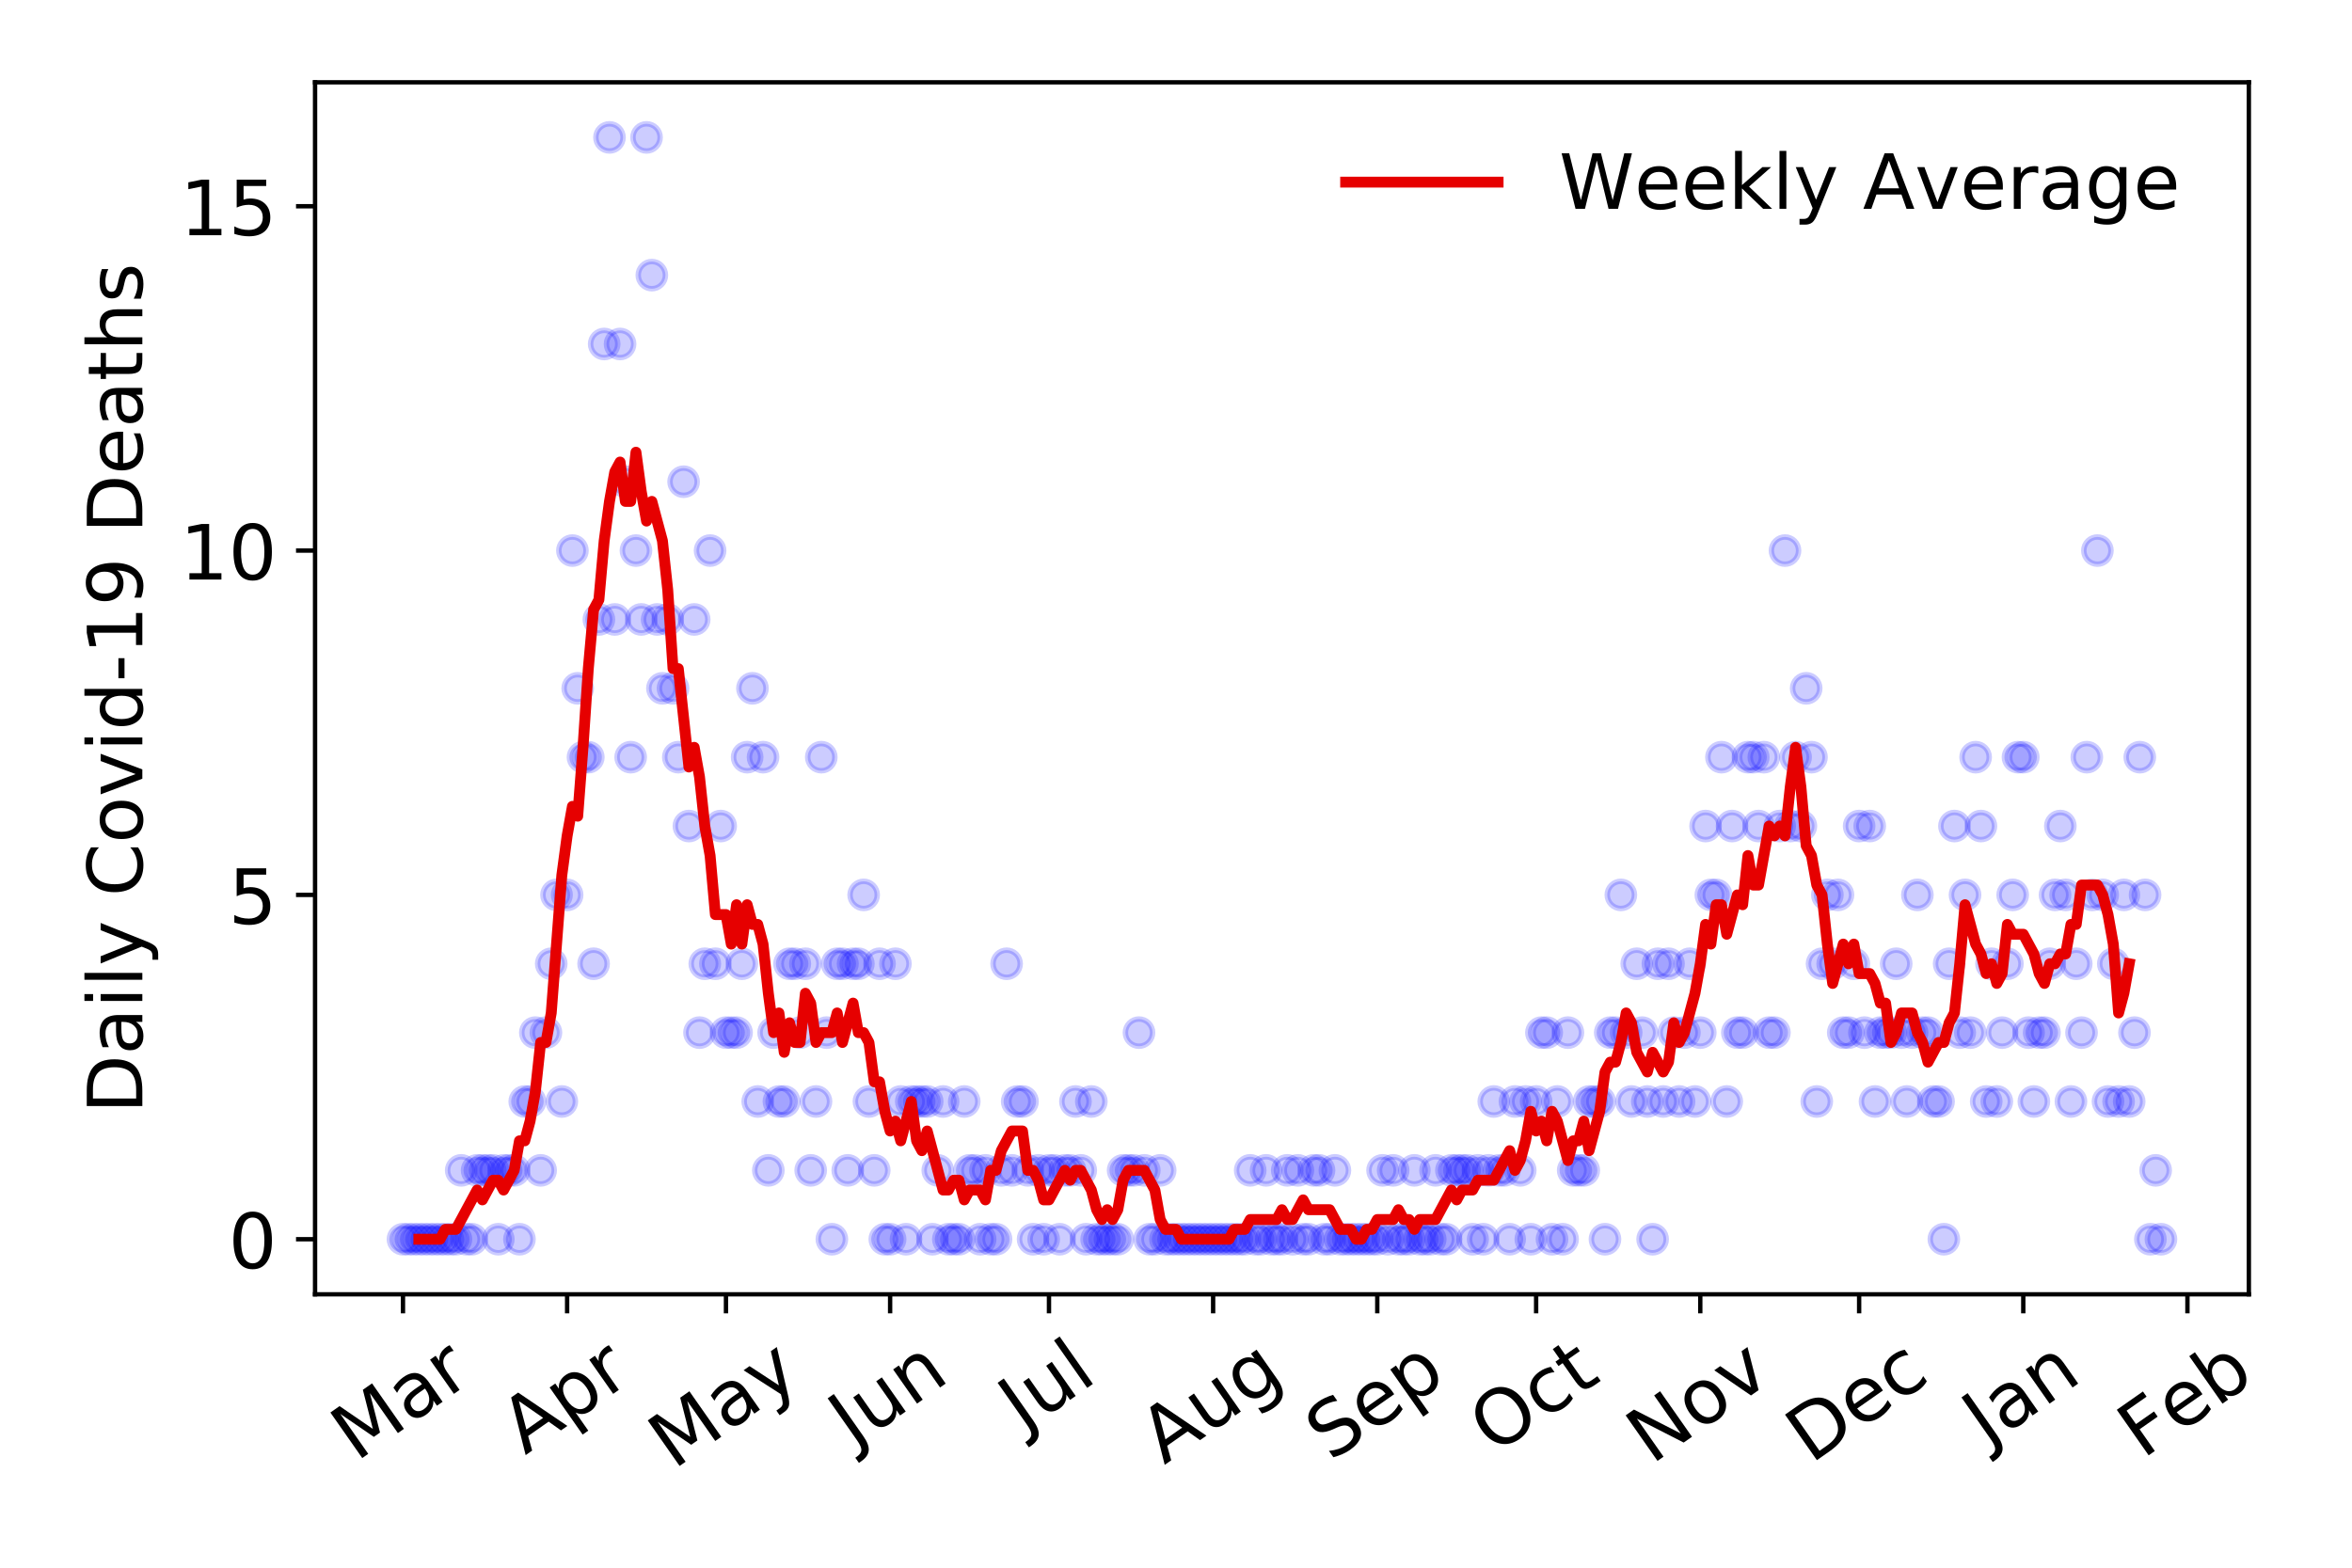 <?xml version="1.0" encoding="utf-8" standalone="no"?>
<!DOCTYPE svg PUBLIC "-//W3C//DTD SVG 1.1//EN"
  "http://www.w3.org/Graphics/SVG/1.1/DTD/svg11.dtd">
<!-- Created with matplotlib (https://matplotlib.org/) -->
<svg height="288pt" version="1.1" viewBox="0 0 432 288" width="432pt" xmlns="http://www.w3.org/2000/svg" xmlns:xlink="http://www.w3.org/1999/xlink">
 <defs>
  <style type="text/css">
*{stroke-linecap:butt;stroke-linejoin:round;}
  </style>
 </defs>
 <g id="figure_1">
  <g id="patch_1">
   <path d="M 0 288 
L 432 288 
L 432 0 
L 0 0 
z
" style="fill:#ffffff;"/>
  </g>
  <g id="axes_1">
   <g id="patch_2">
    <path d="M 57.87 237.778 
L 413.055 237.778 
L 413.055 15.12 
L 57.87 15.12 
z
" style="fill:#ffffff;"/>
   </g>
   <g id="matplotlib.axis_1">
    <g id="xtick_1">
     <g id="line2d_1">
      <defs>
       <path d="M 0 0 
L 0 3.5 
" id="mdf56e9cd1b" style="stroke:#000000;stroke-width:0.8;"/>
      </defs>
      <g>
       <use style="stroke:#000000;stroke-width:0.8;" x="74.015" xlink:href="#mdf56e9cd1b" y="237.778"/>
      </g>
     </g>
     <g id="text_1">
      <!-- Mar -->
      <defs>
       <path d="M 9.812 72.906 
L 24.516 72.906 
L 43.109 23.297 
L 61.812 72.906 
L 76.516 72.906 
L 76.516 0 
L 66.891 0 
L 66.891 64.016 
L 48.094 14.016 
L 38.188 14.016 
L 19.391 64.016 
L 19.391 0 
L 9.812 0 
z
" id="DejaVuSans-77"/>
       <path d="M 34.281 27.484 
Q 23.391 27.484 19.188 25 
Q 14.984 22.516 14.984 16.5 
Q 14.984 11.719 18.141 8.906 
Q 21.297 6.109 26.703 6.109 
Q 34.188 6.109 38.703 11.406 
Q 43.219 16.703 43.219 25.484 
L 43.219 27.484 
z
M 52.203 31.203 
L 52.203 0 
L 43.219 0 
L 43.219 8.297 
Q 40.141 3.328 35.547 0.953 
Q 30.953 -1.422 24.312 -1.422 
Q 15.922 -1.422 10.953 3.297 
Q 6 8.016 6 15.922 
Q 6 25.141 12.172 29.828 
Q 18.359 34.516 30.609 34.516 
L 43.219 34.516 
L 43.219 35.406 
Q 43.219 41.609 39.141 45 
Q 35.062 48.391 27.688 48.391 
Q 23 48.391 18.547 47.266 
Q 14.109 46.141 10.016 43.891 
L 10.016 52.203 
Q 14.938 54.109 19.578 55.047 
Q 24.219 56 28.609 56 
Q 40.484 56 46.344 49.844 
Q 52.203 43.703 52.203 31.203 
z
" id="DejaVuSans-97"/>
       <path d="M 41.109 46.297 
Q 39.594 47.172 37.812 47.578 
Q 36.031 48 33.891 48 
Q 26.266 48 22.188 43.047 
Q 18.109 38.094 18.109 28.812 
L 18.109 0 
L 9.078 0 
L 9.078 54.688 
L 18.109 54.688 
L 18.109 46.188 
Q 20.953 51.172 25.484 53.578 
Q 30.031 56 36.531 56 
Q 37.453 56 38.578 55.875 
Q 39.703 55.766 41.062 55.516 
z
" id="DejaVuSans-114"/>
      </defs>
      <g transform="translate(65.412 268.643)rotate(-35)scale(0.14 -0.14)">
       <use xlink:href="#DejaVuSans-77"/>
       <use x="86.279" xlink:href="#DejaVuSans-97"/>
       <use x="147.559" xlink:href="#DejaVuSans-114"/>
      </g>
     </g>
    </g>
    <g id="xtick_2">
     <g id="line2d_2">
      <g>
       <use style="stroke:#000000;stroke-width:0.8;" x="104.165" xlink:href="#mdf56e9cd1b" y="237.778"/>
      </g>
     </g>
     <g id="text_2">
      <!-- Apr -->
      <defs>
       <path d="M 34.188 63.188 
L 20.797 26.906 
L 47.609 26.906 
z
M 28.609 72.906 
L 39.797 72.906 
L 67.578 0 
L 57.328 0 
L 50.688 18.703 
L 17.828 18.703 
L 11.188 0 
L 0.781 0 
z
" id="DejaVuSans-65"/>
       <path d="M 18.109 8.203 
L 18.109 -20.797 
L 9.078 -20.797 
L 9.078 54.688 
L 18.109 54.688 
L 18.109 46.391 
Q 20.953 51.266 25.266 53.625 
Q 29.594 56 35.594 56 
Q 45.562 56 51.781 48.094 
Q 58.016 40.188 58.016 27.297 
Q 58.016 14.406 51.781 6.484 
Q 45.562 -1.422 35.594 -1.422 
Q 29.594 -1.422 25.266 0.953 
Q 20.953 3.328 18.109 8.203 
z
M 48.688 27.297 
Q 48.688 37.203 44.609 42.844 
Q 40.531 48.484 33.406 48.484 
Q 26.266 48.484 22.188 42.844 
Q 18.109 37.203 18.109 27.297 
Q 18.109 17.391 22.188 11.75 
Q 26.266 6.109 33.406 6.109 
Q 40.531 6.109 44.609 11.75 
Q 48.688 17.391 48.688 27.297 
z
" id="DejaVuSans-112"/>
      </defs>
      <g transform="translate(96.461 267.384)rotate(-35)scale(0.14 -0.14)">
       <use xlink:href="#DejaVuSans-65"/>
       <use x="68.408" xlink:href="#DejaVuSans-112"/>
       <use x="131.885" xlink:href="#DejaVuSans-114"/>
      </g>
     </g>
    </g>
    <g id="xtick_3">
     <g id="line2d_3">
      <g>
       <use style="stroke:#000000;stroke-width:0.8;" x="133.342" xlink:href="#mdf56e9cd1b" y="237.778"/>
      </g>
     </g>
     <g id="text_3">
      <!-- May -->
      <defs>
       <path d="M 32.172 -5.078 
Q 28.375 -14.844 24.75 -17.812 
Q 21.141 -20.797 15.094 -20.797 
L 7.906 -20.797 
L 7.906 -13.281 
L 13.188 -13.281 
Q 16.891 -13.281 18.938 -11.516 
Q 21 -9.766 23.484 -3.219 
L 25.094 0.875 
L 2.984 54.688 
L 12.5 54.688 
L 29.594 11.922 
L 46.688 54.688 
L 56.203 54.688 
z
" id="DejaVuSans-121"/>
      </defs>
      <g transform="translate(123.703 270.094)rotate(-35)scale(0.14 -0.14)">
       <use xlink:href="#DejaVuSans-77"/>
       <use x="86.279" xlink:href="#DejaVuSans-97"/>
       <use x="147.559" xlink:href="#DejaVuSans-121"/>
      </g>
     </g>
    </g>
    <g id="xtick_4">
     <g id="line2d_4">
      <g>
       <use style="stroke:#000000;stroke-width:0.8;" x="163.492" xlink:href="#mdf56e9cd1b" y="237.778"/>
      </g>
     </g>
     <g id="text_4">
      <!-- Jun -->
      <defs>
       <path d="M 9.812 72.906 
L 19.672 72.906 
L 19.672 5.078 
Q 19.672 -8.109 14.672 -14.062 
Q 9.672 -20.016 -1.422 -20.016 
L -5.172 -20.016 
L -5.172 -11.719 
L -2.094 -11.719 
Q 4.438 -11.719 7.125 -8.047 
Q 9.812 -4.391 9.812 5.078 
z
" id="DejaVuSans-74"/>
       <path d="M 8.5 21.578 
L 8.5 54.688 
L 17.484 54.688 
L 17.484 21.922 
Q 17.484 14.156 20.5 10.266 
Q 23.531 6.391 29.594 6.391 
Q 36.859 6.391 41.078 11.031 
Q 45.312 15.672 45.312 23.688 
L 45.312 54.688 
L 54.297 54.688 
L 54.297 0 
L 45.312 0 
L 45.312 8.406 
Q 42.047 3.422 37.719 1 
Q 33.406 -1.422 27.688 -1.422 
Q 18.266 -1.422 13.375 4.438 
Q 8.5 10.297 8.5 21.578 
z
M 31.109 56 
z
" id="DejaVuSans-117"/>
       <path d="M 54.891 33.016 
L 54.891 0 
L 45.906 0 
L 45.906 32.719 
Q 45.906 40.484 42.875 44.328 
Q 39.844 48.188 33.797 48.188 
Q 26.516 48.188 22.312 43.547 
Q 18.109 38.922 18.109 30.906 
L 18.109 0 
L 9.078 0 
L 9.078 54.688 
L 18.109 54.688 
L 18.109 46.188 
Q 21.344 51.125 25.703 53.562 
Q 30.078 56 35.797 56 
Q 45.219 56 50.047 50.172 
Q 54.891 44.344 54.891 33.016 
z
" id="DejaVuSans-110"/>
      </defs>
      <g transform="translate(156.748 266.039)rotate(-35)scale(0.14 -0.14)">
       <use xlink:href="#DejaVuSans-74"/>
       <use x="29.492" xlink:href="#DejaVuSans-117"/>
       <use x="92.871" xlink:href="#DejaVuSans-110"/>
      </g>
     </g>
    </g>
    <g id="xtick_5">
     <g id="line2d_5">
      <g>
       <use style="stroke:#000000;stroke-width:0.8;" x="192.669" xlink:href="#mdf56e9cd1b" y="237.778"/>
      </g>
     </g>
     <g id="text_5">
      <!-- Jul -->
      <defs>
       <path d="M 9.422 75.984 
L 18.406 75.984 
L 18.406 0 
L 9.422 0 
z
" id="DejaVuSans-108"/>
      </defs>
      <g transform="translate(187.966 263.181)rotate(-35)scale(0.14 -0.14)">
       <use xlink:href="#DejaVuSans-74"/>
       <use x="29.492" xlink:href="#DejaVuSans-117"/>
       <use x="92.871" xlink:href="#DejaVuSans-108"/>
      </g>
     </g>
    </g>
    <g id="xtick_6">
     <g id="line2d_6">
      <g>
       <use style="stroke:#000000;stroke-width:0.8;" x="222.819" xlink:href="#mdf56e9cd1b" y="237.778"/>
      </g>
     </g>
     <g id="text_6">
      <!-- Aug -->
      <defs>
       <path d="M 45.406 27.984 
Q 45.406 37.75 41.375 43.109 
Q 37.359 48.484 30.078 48.484 
Q 22.859 48.484 18.828 43.109 
Q 14.797 37.75 14.797 27.984 
Q 14.797 18.266 18.828 12.891 
Q 22.859 7.516 30.078 7.516 
Q 37.359 7.516 41.375 12.891 
Q 45.406 18.266 45.406 27.984 
z
M 54.391 6.781 
Q 54.391 -7.172 48.188 -13.984 
Q 42 -20.797 29.203 -20.797 
Q 24.469 -20.797 20.266 -20.094 
Q 16.062 -19.391 12.109 -17.922 
L 12.109 -9.188 
Q 16.062 -11.328 19.922 -12.344 
Q 23.781 -13.375 27.781 -13.375 
Q 36.625 -13.375 41.016 -8.766 
Q 45.406 -4.156 45.406 5.172 
L 45.406 9.625 
Q 42.625 4.781 38.281 2.391 
Q 33.938 0 27.875 0 
Q 17.828 0 11.672 7.656 
Q 5.516 15.328 5.516 27.984 
Q 5.516 40.672 11.672 48.328 
Q 17.828 56 27.875 56 
Q 33.938 56 38.281 53.609 
Q 42.625 51.219 45.406 46.391 
L 45.406 54.688 
L 54.391 54.688 
z
" id="DejaVuSans-103"/>
      </defs>
      <g transform="translate(213.838 269.172)rotate(-35)scale(0.14 -0.14)">
       <use xlink:href="#DejaVuSans-65"/>
       <use x="68.408" xlink:href="#DejaVuSans-117"/>
       <use x="131.787" xlink:href="#DejaVuSans-103"/>
      </g>
     </g>
    </g>
    <g id="xtick_7">
     <g id="line2d_7">
      <g>
       <use style="stroke:#000000;stroke-width:0.8;" x="252.969" xlink:href="#mdf56e9cd1b" y="237.778"/>
      </g>
     </g>
     <g id="text_7">
      <!-- Sep -->
      <defs>
       <path d="M 53.516 70.516 
L 53.516 60.891 
Q 47.906 63.578 42.922 64.891 
Q 37.938 66.219 33.297 66.219 
Q 25.25 66.219 20.875 63.094 
Q 16.5 59.969 16.5 54.203 
Q 16.5 49.359 19.406 46.891 
Q 22.312 44.438 30.422 42.922 
L 36.375 41.703 
Q 47.406 39.594 52.656 34.297 
Q 57.906 29 57.906 20.125 
Q 57.906 9.516 50.797 4.047 
Q 43.703 -1.422 29.984 -1.422 
Q 24.812 -1.422 18.969 -0.25 
Q 13.141 0.922 6.891 3.219 
L 6.891 13.375 
Q 12.891 10.016 18.656 8.297 
Q 24.422 6.594 29.984 6.594 
Q 38.422 6.594 43.016 9.906 
Q 47.609 13.234 47.609 19.391 
Q 47.609 24.75 44.312 27.781 
Q 41.016 30.812 33.5 32.328 
L 27.484 33.5 
Q 16.453 35.688 11.516 40.375 
Q 6.594 45.062 6.594 53.422 
Q 6.594 63.094 13.406 68.656 
Q 20.219 74.219 32.172 74.219 
Q 37.312 74.219 42.625 73.281 
Q 47.953 72.359 53.516 70.516 
z
" id="DejaVuSans-83"/>
       <path d="M 56.203 29.594 
L 56.203 25.203 
L 14.891 25.203 
Q 15.484 15.922 20.484 11.062 
Q 25.484 6.203 34.422 6.203 
Q 39.594 6.203 44.453 7.469 
Q 49.312 8.734 54.109 11.281 
L 54.109 2.781 
Q 49.266 0.734 44.188 -0.344 
Q 39.109 -1.422 33.891 -1.422 
Q 20.797 -1.422 13.156 6.188 
Q 5.516 13.812 5.516 26.812 
Q 5.516 40.234 12.766 48.109 
Q 20.016 56 32.328 56 
Q 43.359 56 49.781 48.891 
Q 56.203 41.797 56.203 29.594 
z
M 47.219 32.234 
Q 47.125 39.594 43.094 43.984 
Q 39.062 48.391 32.422 48.391 
Q 24.906 48.391 20.391 44.141 
Q 15.875 39.891 15.188 32.172 
z
" id="DejaVuSans-101"/>
      </defs>
      <g transform="translate(244.376 268.629)rotate(-35)scale(0.14 -0.14)">
       <use xlink:href="#DejaVuSans-83"/>
       <use x="63.477" xlink:href="#DejaVuSans-101"/>
       <use x="125" xlink:href="#DejaVuSans-112"/>
      </g>
     </g>
    </g>
    <g id="xtick_8">
     <g id="line2d_8">
      <g>
       <use style="stroke:#000000;stroke-width:0.8;" x="282.146" xlink:href="#mdf56e9cd1b" y="237.778"/>
      </g>
     </g>
     <g id="text_8">
      <!-- Oct -->
      <defs>
       <path d="M 39.406 66.219 
Q 28.656 66.219 22.328 58.203 
Q 16.016 50.203 16.016 36.375 
Q 16.016 22.609 22.328 14.594 
Q 28.656 6.594 39.406 6.594 
Q 50.141 6.594 56.422 14.594 
Q 62.703 22.609 62.703 36.375 
Q 62.703 50.203 56.422 58.203 
Q 50.141 66.219 39.406 66.219 
z
M 39.406 74.219 
Q 54.734 74.219 63.906 63.938 
Q 73.094 53.656 73.094 36.375 
Q 73.094 19.141 63.906 8.859 
Q 54.734 -1.422 39.406 -1.422 
Q 24.031 -1.422 14.812 8.828 
Q 5.609 19.094 5.609 36.375 
Q 5.609 53.656 14.812 63.938 
Q 24.031 74.219 39.406 74.219 
z
" id="DejaVuSans-79"/>
       <path d="M 48.781 52.594 
L 48.781 44.188 
Q 44.969 46.297 41.141 47.344 
Q 37.312 48.391 33.406 48.391 
Q 24.656 48.391 19.812 42.844 
Q 14.984 37.312 14.984 27.297 
Q 14.984 17.281 19.812 11.734 
Q 24.656 6.203 33.406 6.203 
Q 37.312 6.203 41.141 7.25 
Q 44.969 8.297 48.781 10.406 
L 48.781 2.094 
Q 45.016 0.344 40.984 -0.531 
Q 36.969 -1.422 32.422 -1.422 
Q 20.062 -1.422 12.781 6.344 
Q 5.516 14.109 5.516 27.297 
Q 5.516 40.672 12.859 48.328 
Q 20.219 56 33.016 56 
Q 37.156 56 41.109 55.141 
Q 45.062 54.297 48.781 52.594 
z
" id="DejaVuSans-99"/>
       <path d="M 18.312 70.219 
L 18.312 54.688 
L 36.812 54.688 
L 36.812 47.703 
L 18.312 47.703 
L 18.312 18.016 
Q 18.312 11.328 20.141 9.422 
Q 21.969 7.516 27.594 7.516 
L 36.812 7.516 
L 36.812 0 
L 27.594 0 
Q 17.188 0 13.234 3.875 
Q 9.281 7.766 9.281 18.016 
L 9.281 47.703 
L 2.688 47.703 
L 2.688 54.688 
L 9.281 54.688 
L 9.281 70.219 
z
" id="DejaVuSans-116"/>
      </defs>
      <g transform="translate(274.448 267.377)rotate(-35)scale(0.14 -0.14)">
       <use xlink:href="#DejaVuSans-79"/>
       <use x="78.711" xlink:href="#DejaVuSans-99"/>
       <use x="133.691" xlink:href="#DejaVuSans-116"/>
      </g>
     </g>
    </g>
    <g id="xtick_9">
     <g id="line2d_9">
      <g>
       <use style="stroke:#000000;stroke-width:0.8;" x="312.296" xlink:href="#mdf56e9cd1b" y="237.778"/>
      </g>
     </g>
     <g id="text_9">
      <!-- Nov -->
      <defs>
       <path d="M 9.812 72.906 
L 23.094 72.906 
L 55.422 11.922 
L 55.422 72.906 
L 64.984 72.906 
L 64.984 0 
L 51.703 0 
L 19.391 60.984 
L 19.391 0 
L 9.812 0 
z
" id="DejaVuSans-78"/>
       <path d="M 30.609 48.391 
Q 23.391 48.391 19.188 42.75 
Q 14.984 37.109 14.984 27.297 
Q 14.984 17.484 19.156 11.844 
Q 23.344 6.203 30.609 6.203 
Q 37.797 6.203 41.984 11.859 
Q 46.188 17.531 46.188 27.297 
Q 46.188 37.016 41.984 42.703 
Q 37.797 48.391 30.609 48.391 
z
M 30.609 56 
Q 42.328 56 49.016 48.375 
Q 55.719 40.766 55.719 27.297 
Q 55.719 13.875 49.016 6.219 
Q 42.328 -1.422 30.609 -1.422 
Q 18.844 -1.422 12.172 6.219 
Q 5.516 13.875 5.516 27.297 
Q 5.516 40.766 12.172 48.375 
Q 18.844 56 30.609 56 
z
" id="DejaVuSans-111"/>
       <path d="M 2.984 54.688 
L 12.5 54.688 
L 29.594 8.797 
L 46.688 54.688 
L 56.203 54.688 
L 35.688 0 
L 23.484 0 
z
" id="DejaVuSans-118"/>
      </defs>
      <g transform="translate(303.32 269.166)rotate(-35)scale(0.14 -0.14)">
       <use xlink:href="#DejaVuSans-78"/>
       <use x="74.805" xlink:href="#DejaVuSans-111"/>
       <use x="135.986" xlink:href="#DejaVuSans-118"/>
      </g>
     </g>
    </g>
    <g id="xtick_10">
     <g id="line2d_10">
      <g>
       <use style="stroke:#000000;stroke-width:0.8;" x="341.473" xlink:href="#mdf56e9cd1b" y="237.778"/>
      </g>
     </g>
     <g id="text_10">
      <!-- Dec -->
      <defs>
       <path d="M 19.672 64.797 
L 19.672 8.109 
L 31.594 8.109 
Q 46.688 8.109 53.688 14.938 
Q 60.688 21.781 60.688 36.531 
Q 60.688 51.172 53.688 57.984 
Q 46.688 64.797 31.594 64.797 
z
M 9.812 72.906 
L 30.078 72.906 
Q 51.266 72.906 61.172 64.094 
Q 71.094 55.281 71.094 36.531 
Q 71.094 17.672 61.125 8.828 
Q 51.172 0 30.078 0 
L 9.812 0 
z
" id="DejaVuSans-68"/>
      </defs>
      <g transform="translate(332.593 269.032)rotate(-35)scale(0.14 -0.14)">
       <use xlink:href="#DejaVuSans-68"/>
       <use x="77.002" xlink:href="#DejaVuSans-101"/>
       <use x="138.525" xlink:href="#DejaVuSans-99"/>
      </g>
     </g>
    </g>
    <g id="xtick_11">
     <g id="line2d_11">
      <g>
       <use style="stroke:#000000;stroke-width:0.8;" x="371.623" xlink:href="#mdf56e9cd1b" y="237.778"/>
      </g>
     </g>
     <g id="text_11">
      <!-- Jan -->
      <g transform="translate(365 265.871)rotate(-35)scale(0.14 -0.14)">
       <use xlink:href="#DejaVuSans-74"/>
       <use x="29.492" xlink:href="#DejaVuSans-97"/>
       <use x="90.771" xlink:href="#DejaVuSans-110"/>
      </g>
     </g>
    </g>
    <g id="xtick_12">
     <g id="line2d_12">
      <g>
       <use style="stroke:#000000;stroke-width:0.8;" x="401.773" xlink:href="#mdf56e9cd1b" y="237.778"/>
      </g>
     </g>
     <g id="text_12">
      <!-- Feb -->
      <defs>
       <path d="M 9.812 72.906 
L 51.703 72.906 
L 51.703 64.594 
L 19.672 64.594 
L 19.672 43.109 
L 48.578 43.109 
L 48.578 34.812 
L 19.672 34.812 
L 19.672 0 
L 9.812 0 
z
" id="DejaVuSans-70"/>
       <path d="M 48.688 27.297 
Q 48.688 37.203 44.609 42.844 
Q 40.531 48.484 33.406 48.484 
Q 26.266 48.484 22.188 42.844 
Q 18.109 37.203 18.109 27.297 
Q 18.109 17.391 22.188 11.75 
Q 26.266 6.109 33.406 6.109 
Q 40.531 6.109 44.609 11.75 
Q 48.688 17.391 48.688 27.297 
z
M 18.109 46.391 
Q 20.953 51.266 25.266 53.625 
Q 29.594 56 35.594 56 
Q 45.562 56 51.781 48.094 
Q 58.016 40.188 58.016 27.297 
Q 58.016 14.406 51.781 6.484 
Q 45.562 -1.422 35.594 -1.422 
Q 29.594 -1.422 25.266 0.953 
Q 20.953 3.328 18.109 8.203 
L 18.109 0 
L 9.078 0 
L 9.078 75.984 
L 18.109 75.984 
z
" id="DejaVuSans-98"/>
      </defs>
      <g transform="translate(393.527 268.143)rotate(-35)scale(0.14 -0.14)">
       <use xlink:href="#DejaVuSans-70"/>
       <use x="57.441" xlink:href="#DejaVuSans-101"/>
       <use x="118.965" xlink:href="#DejaVuSans-98"/>
      </g>
     </g>
    </g>
   </g>
   <g id="matplotlib.axis_2">
    <g id="ytick_1">
     <g id="line2d_13">
      <defs>
       <path d="M 0 0 
L -3.5 0 
" id="m16a17f978b" style="stroke:#000000;stroke-width:0.8;"/>
      </defs>
      <g>
       <use style="stroke:#000000;stroke-width:0.8;" x="57.87" xlink:href="#m16a17f978b" y="227.657"/>
      </g>
     </g>
     <g id="text_13">
      <!-- 0 -->
      <defs>
       <path d="M 31.781 66.406 
Q 24.172 66.406 20.328 58.906 
Q 16.5 51.422 16.5 36.375 
Q 16.5 21.391 20.328 13.891 
Q 24.172 6.391 31.781 6.391 
Q 39.453 6.391 43.281 13.891 
Q 47.125 21.391 47.125 36.375 
Q 47.125 51.422 43.281 58.906 
Q 39.453 66.406 31.781 66.406 
z
M 31.781 74.219 
Q 44.047 74.219 50.516 64.516 
Q 56.984 54.828 56.984 36.375 
Q 56.984 17.969 50.516 8.266 
Q 44.047 -1.422 31.781 -1.422 
Q 19.531 -1.422 13.062 8.266 
Q 6.594 17.969 6.594 36.375 
Q 6.594 54.828 13.062 64.516 
Q 19.531 74.219 31.781 74.219 
z
" id="DejaVuSans-48"/>
      </defs>
      <g transform="translate(41.962 232.976)scale(0.14 -0.14)">
       <use xlink:href="#DejaVuSans-48"/>
      </g>
     </g>
    </g>
    <g id="ytick_2">
     <g id="line2d_14">
      <g>
       <use style="stroke:#000000;stroke-width:0.8;" x="57.87" xlink:href="#m16a17f978b" y="164.402"/>
      </g>
     </g>
     <g id="text_14">
      <!-- 5 -->
      <defs>
       <path d="M 10.797 72.906 
L 49.516 72.906 
L 49.516 64.594 
L 19.828 64.594 
L 19.828 46.734 
Q 21.969 47.469 24.109 47.828 
Q 26.266 48.188 28.422 48.188 
Q 40.625 48.188 47.75 41.5 
Q 54.891 34.812 54.891 23.391 
Q 54.891 11.625 47.562 5.094 
Q 40.234 -1.422 26.906 -1.422 
Q 22.312 -1.422 17.547 -0.641 
Q 12.797 0.141 7.719 1.703 
L 7.719 11.625 
Q 12.109 9.234 16.797 8.062 
Q 21.484 6.891 26.703 6.891 
Q 35.156 6.891 40.078 11.328 
Q 45.016 15.766 45.016 23.391 
Q 45.016 31 40.078 35.438 
Q 35.156 39.891 26.703 39.891 
Q 22.75 39.891 18.812 39.016 
Q 14.891 38.141 10.797 36.281 
z
" id="DejaVuSans-53"/>
      </defs>
      <g transform="translate(41.962 169.721)scale(0.14 -0.14)">
       <use xlink:href="#DejaVuSans-53"/>
      </g>
     </g>
    </g>
    <g id="ytick_3">
     <g id="line2d_15">
      <g>
       <use style="stroke:#000000;stroke-width:0.8;" x="57.87" xlink:href="#m16a17f978b" y="101.147"/>
      </g>
     </g>
     <g id="text_15">
      <!-- 10 -->
      <defs>
       <path d="M 12.406 8.297 
L 28.516 8.297 
L 28.516 63.922 
L 10.984 60.406 
L 10.984 69.391 
L 28.422 72.906 
L 38.281 72.906 
L 38.281 8.297 
L 54.391 8.297 
L 54.391 0 
L 12.406 0 
z
" id="DejaVuSans-49"/>
      </defs>
      <g transform="translate(33.055 106.466)scale(0.14 -0.14)">
       <use xlink:href="#DejaVuSans-49"/>
       <use x="63.623" xlink:href="#DejaVuSans-48"/>
      </g>
     </g>
    </g>
    <g id="ytick_4">
     <g id="line2d_16">
      <g>
       <use style="stroke:#000000;stroke-width:0.8;" x="57.87" xlink:href="#m16a17f978b" y="37.892"/>
      </g>
     </g>
     <g id="text_16">
      <!-- 15 -->
      <g transform="translate(33.055 43.211)scale(0.14 -0.14)">
       <use xlink:href="#DejaVuSans-49"/>
       <use x="63.623" xlink:href="#DejaVuSans-53"/>
      </g>
     </g>
    </g>
    <g id="text_17">
     <!-- Daily Covid-19 Deaths -->
     <defs>
      <path d="M 9.422 54.688 
L 18.406 54.688 
L 18.406 0 
L 9.422 0 
z
M 9.422 75.984 
L 18.406 75.984 
L 18.406 64.594 
L 9.422 64.594 
z
" id="DejaVuSans-105"/>
      <path id="DejaVuSans-32"/>
      <path d="M 64.406 67.281 
L 64.406 56.891 
Q 59.422 61.531 53.781 63.812 
Q 48.141 66.109 41.797 66.109 
Q 29.297 66.109 22.656 58.469 
Q 16.016 50.828 16.016 36.375 
Q 16.016 21.969 22.656 14.328 
Q 29.297 6.688 41.797 6.688 
Q 48.141 6.688 53.781 8.984 
Q 59.422 11.281 64.406 15.922 
L 64.406 5.609 
Q 59.234 2.094 53.438 0.328 
Q 47.656 -1.422 41.219 -1.422 
Q 24.656 -1.422 15.125 8.703 
Q 5.609 18.844 5.609 36.375 
Q 5.609 53.953 15.125 64.078 
Q 24.656 74.219 41.219 74.219 
Q 47.75 74.219 53.531 72.484 
Q 59.328 70.75 64.406 67.281 
z
" id="DejaVuSans-67"/>
      <path d="M 45.406 46.391 
L 45.406 75.984 
L 54.391 75.984 
L 54.391 0 
L 45.406 0 
L 45.406 8.203 
Q 42.578 3.328 38.25 0.953 
Q 33.938 -1.422 27.875 -1.422 
Q 17.969 -1.422 11.734 6.484 
Q 5.516 14.406 5.516 27.297 
Q 5.516 40.188 11.734 48.094 
Q 17.969 56 27.875 56 
Q 33.938 56 38.25 53.625 
Q 42.578 51.266 45.406 46.391 
z
M 14.797 27.297 
Q 14.797 17.391 18.875 11.75 
Q 22.953 6.109 30.078 6.109 
Q 37.203 6.109 41.297 11.75 
Q 45.406 17.391 45.406 27.297 
Q 45.406 37.203 41.297 42.844 
Q 37.203 48.484 30.078 48.484 
Q 22.953 48.484 18.875 42.844 
Q 14.797 37.203 14.797 27.297 
z
" id="DejaVuSans-100"/>
      <path d="M 4.891 31.391 
L 31.203 31.391 
L 31.203 23.391 
L 4.891 23.391 
z
" id="DejaVuSans-45"/>
      <path d="M 10.984 1.516 
L 10.984 10.5 
Q 14.703 8.734 18.5 7.812 
Q 22.312 6.891 25.984 6.891 
Q 35.75 6.891 40.891 13.453 
Q 46.047 20.016 46.781 33.406 
Q 43.953 29.203 39.594 26.953 
Q 35.25 24.703 29.984 24.703 
Q 19.047 24.703 12.672 31.312 
Q 6.297 37.938 6.297 49.422 
Q 6.297 60.641 12.938 67.422 
Q 19.578 74.219 30.609 74.219 
Q 43.266 74.219 49.922 64.516 
Q 56.594 54.828 56.594 36.375 
Q 56.594 19.141 48.406 8.859 
Q 40.234 -1.422 26.422 -1.422 
Q 22.703 -1.422 18.891 -0.688 
Q 15.094 0.047 10.984 1.516 
z
M 30.609 32.422 
Q 37.25 32.422 41.125 36.953 
Q 45.016 41.5 45.016 49.422 
Q 45.016 57.281 41.125 61.844 
Q 37.25 66.406 30.609 66.406 
Q 23.969 66.406 20.094 61.844 
Q 16.219 57.281 16.219 49.422 
Q 16.219 41.5 20.094 36.953 
Q 23.969 32.422 30.609 32.422 
z
" id="DejaVuSans-57"/>
      <path d="M 54.891 33.016 
L 54.891 0 
L 45.906 0 
L 45.906 32.719 
Q 45.906 40.484 42.875 44.328 
Q 39.844 48.188 33.797 48.188 
Q 26.516 48.188 22.312 43.547 
Q 18.109 38.922 18.109 30.906 
L 18.109 0 
L 9.078 0 
L 9.078 75.984 
L 18.109 75.984 
L 18.109 46.188 
Q 21.344 51.125 25.703 53.562 
Q 30.078 56 35.797 56 
Q 45.219 56 50.047 50.172 
Q 54.891 44.344 54.891 33.016 
z
" id="DejaVuSans-104"/>
      <path d="M 44.281 53.078 
L 44.281 44.578 
Q 40.484 46.531 36.375 47.5 
Q 32.281 48.484 27.875 48.484 
Q 21.188 48.484 17.844 46.438 
Q 14.5 44.391 14.5 40.281 
Q 14.5 37.156 16.891 35.375 
Q 19.281 33.594 26.516 31.984 
L 29.594 31.297 
Q 39.156 29.25 43.188 25.516 
Q 47.219 21.781 47.219 15.094 
Q 47.219 7.469 41.188 3.016 
Q 35.156 -1.422 24.609 -1.422 
Q 20.219 -1.422 15.453 -0.562 
Q 10.688 0.297 5.422 2 
L 5.422 11.281 
Q 10.406 8.688 15.234 7.391 
Q 20.062 6.109 24.812 6.109 
Q 31.156 6.109 34.562 8.281 
Q 37.984 10.453 37.984 14.406 
Q 37.984 18.062 35.516 20.016 
Q 33.062 21.969 24.703 23.781 
L 21.578 24.516 
Q 13.234 26.266 9.516 29.906 
Q 5.812 33.547 5.812 39.891 
Q 5.812 47.609 11.281 51.797 
Q 16.75 56 26.812 56 
Q 31.781 56 36.172 55.266 
Q 40.578 54.547 44.281 53.078 
z
" id="DejaVuSans-115"/>
     </defs>
     <g transform="translate(26.143 204.56)rotate(-90)scale(0.14 -0.14)">
      <use xlink:href="#DejaVuSans-68"/>
      <use x="77.002" xlink:href="#DejaVuSans-97"/>
      <use x="138.281" xlink:href="#DejaVuSans-105"/>
      <use x="166.064" xlink:href="#DejaVuSans-108"/>
      <use x="193.848" xlink:href="#DejaVuSans-121"/>
      <use x="253.027" xlink:href="#DejaVuSans-32"/>
      <use x="284.814" xlink:href="#DejaVuSans-67"/>
      <use x="354.639" xlink:href="#DejaVuSans-111"/>
      <use x="415.82" xlink:href="#DejaVuSans-118"/>
      <use x="475" xlink:href="#DejaVuSans-105"/>
      <use x="502.783" xlink:href="#DejaVuSans-100"/>
      <use x="566.26" xlink:href="#DejaVuSans-45"/>
      <use x="602.344" xlink:href="#DejaVuSans-49"/>
      <use x="665.967" xlink:href="#DejaVuSans-57"/>
      <use x="729.59" xlink:href="#DejaVuSans-32"/>
      <use x="761.377" xlink:href="#DejaVuSans-68"/>
      <use x="838.379" xlink:href="#DejaVuSans-101"/>
      <use x="899.902" xlink:href="#DejaVuSans-97"/>
      <use x="961.182" xlink:href="#DejaVuSans-116"/>
      <use x="1000.391" xlink:href="#DejaVuSans-104"/>
      <use x="1063.77" xlink:href="#DejaVuSans-115"/>
     </g>
    </g>
   </g>
   <g id="line2d_17">
    <defs>
     <path d="M 0 2.5 
C 0.663 2.5 1.299 2.237 1.768 1.768 
C 2.237 1.299 2.5 0.663 2.5 0 
C 2.5 -0.663 2.237 -1.299 1.768 -1.768 
C 1.299 -2.237 0.663 -2.5 0 -2.5 
C -0.663 -2.5 -1.299 -2.237 -1.768 -1.768 
C -2.237 -1.299 -2.5 -0.663 -2.5 0 
C -2.5 0.663 -2.237 1.299 -1.768 1.768 
C -1.299 2.237 -0.663 2.5 0 2.5 
z
" id="mf0876cc783" style="stroke:#0000ff;stroke-opacity:0.2;"/>
    </defs>
    <g clip-path="url(#p2e1cb7e3f1)">
     <use style="fill:#0000ff;fill-opacity:0.2;stroke:#0000ff;stroke-opacity:0.2;" x="74.015" xlink:href="#mf0876cc783" y="227.657"/>
     <use style="fill:#0000ff;fill-opacity:0.2;stroke:#0000ff;stroke-opacity:0.2;" x="74.987" xlink:href="#mf0876cc783" y="227.657"/>
     <use style="fill:#0000ff;fill-opacity:0.2;stroke:#0000ff;stroke-opacity:0.2;" x="75.96" xlink:href="#mf0876cc783" y="227.657"/>
     <use style="fill:#0000ff;fill-opacity:0.2;stroke:#0000ff;stroke-opacity:0.2;" x="76.933" xlink:href="#mf0876cc783" y="227.657"/>
     <use style="fill:#0000ff;fill-opacity:0.2;stroke:#0000ff;stroke-opacity:0.2;" x="77.905" xlink:href="#mf0876cc783" y="227.657"/>
     <use style="fill:#0000ff;fill-opacity:0.2;stroke:#0000ff;stroke-opacity:0.2;" x="78.878" xlink:href="#mf0876cc783" y="227.657"/>
     <use style="fill:#0000ff;fill-opacity:0.2;stroke:#0000ff;stroke-opacity:0.2;" x="79.85" xlink:href="#mf0876cc783" y="227.657"/>
     <use style="fill:#0000ff;fill-opacity:0.2;stroke:#0000ff;stroke-opacity:0.2;" x="80.823" xlink:href="#mf0876cc783" y="227.657"/>
     <use style="fill:#0000ff;fill-opacity:0.2;stroke:#0000ff;stroke-opacity:0.2;" x="81.795" xlink:href="#mf0876cc783" y="227.657"/>
     <use style="fill:#0000ff;fill-opacity:0.2;stroke:#0000ff;stroke-opacity:0.2;" x="82.768" xlink:href="#mf0876cc783" y="227.657"/>
     <use style="fill:#0000ff;fill-opacity:0.2;stroke:#0000ff;stroke-opacity:0.2;" x="83.741" xlink:href="#mf0876cc783" y="227.657"/>
     <use style="fill:#0000ff;fill-opacity:0.2;stroke:#0000ff;stroke-opacity:0.2;" x="84.713" xlink:href="#mf0876cc783" y="215.006"/>
     <use style="fill:#0000ff;fill-opacity:0.2;stroke:#0000ff;stroke-opacity:0.2;" x="85.686" xlink:href="#mf0876cc783" y="227.657"/>
     <use style="fill:#0000ff;fill-opacity:0.2;stroke:#0000ff;stroke-opacity:0.2;" x="86.658" xlink:href="#mf0876cc783" y="227.657"/>
     <use style="fill:#0000ff;fill-opacity:0.2;stroke:#0000ff;stroke-opacity:0.2;" x="87.631" xlink:href="#mf0876cc783" y="215.006"/>
     <use style="fill:#0000ff;fill-opacity:0.2;stroke:#0000ff;stroke-opacity:0.2;" x="88.603" xlink:href="#mf0876cc783" y="215.006"/>
     <use style="fill:#0000ff;fill-opacity:0.2;stroke:#0000ff;stroke-opacity:0.2;" x="89.576" xlink:href="#mf0876cc783" y="215.006"/>
     <use style="fill:#0000ff;fill-opacity:0.2;stroke:#0000ff;stroke-opacity:0.2;" x="90.549" xlink:href="#mf0876cc783" y="215.006"/>
     <use style="fill:#0000ff;fill-opacity:0.2;stroke:#0000ff;stroke-opacity:0.2;" x="91.521" xlink:href="#mf0876cc783" y="227.657"/>
     <use style="fill:#0000ff;fill-opacity:0.2;stroke:#0000ff;stroke-opacity:0.2;" x="92.494" xlink:href="#mf0876cc783" y="215.006"/>
     <use style="fill:#0000ff;fill-opacity:0.2;stroke:#0000ff;stroke-opacity:0.2;" x="93.466" xlink:href="#mf0876cc783" y="215.006"/>
     <use style="fill:#0000ff;fill-opacity:0.2;stroke:#0000ff;stroke-opacity:0.2;" x="94.439" xlink:href="#mf0876cc783" y="215.006"/>
     <use style="fill:#0000ff;fill-opacity:0.2;stroke:#0000ff;stroke-opacity:0.2;" x="95.411" xlink:href="#mf0876cc783" y="227.657"/>
     <use style="fill:#0000ff;fill-opacity:0.2;stroke:#0000ff;stroke-opacity:0.2;" x="96.384" xlink:href="#mf0876cc783" y="202.355"/>
     <use style="fill:#0000ff;fill-opacity:0.2;stroke:#0000ff;stroke-opacity:0.2;" x="97.357" xlink:href="#mf0876cc783" y="202.355"/>
     <use style="fill:#0000ff;fill-opacity:0.2;stroke:#0000ff;stroke-opacity:0.2;" x="98.329" xlink:href="#mf0876cc783" y="189.704"/>
     <use style="fill:#0000ff;fill-opacity:0.2;stroke:#0000ff;stroke-opacity:0.2;" x="99.302" xlink:href="#mf0876cc783" y="215.006"/>
     <use style="fill:#0000ff;fill-opacity:0.2;stroke:#0000ff;stroke-opacity:0.2;" x="100.274" xlink:href="#mf0876cc783" y="189.704"/>
     <use style="fill:#0000ff;fill-opacity:0.2;stroke:#0000ff;stroke-opacity:0.2;" x="101.247" xlink:href="#mf0876cc783" y="177.053"/>
     <use style="fill:#0000ff;fill-opacity:0.2;stroke:#0000ff;stroke-opacity:0.2;" x="102.22" xlink:href="#mf0876cc783" y="164.402"/>
     <use style="fill:#0000ff;fill-opacity:0.2;stroke:#0000ff;stroke-opacity:0.2;" x="103.192" xlink:href="#mf0876cc783" y="202.355"/>
     <use style="fill:#0000ff;fill-opacity:0.2;stroke:#0000ff;stroke-opacity:0.2;" x="104.165" xlink:href="#mf0876cc783" y="164.402"/>
     <use style="fill:#0000ff;fill-opacity:0.2;stroke:#0000ff;stroke-opacity:0.2;" x="105.137" xlink:href="#mf0876cc783" y="101.147"/>
     <use style="fill:#0000ff;fill-opacity:0.2;stroke:#0000ff;stroke-opacity:0.2;" x="106.11" xlink:href="#mf0876cc783" y="126.449"/>
     <use style="fill:#0000ff;fill-opacity:0.2;stroke:#0000ff;stroke-opacity:0.2;" x="107.082" xlink:href="#mf0876cc783" y="139.1"/>
     <use style="fill:#0000ff;fill-opacity:0.2;stroke:#0000ff;stroke-opacity:0.2;" x="108.055" xlink:href="#mf0876cc783" y="139.1"/>
     <use style="fill:#0000ff;fill-opacity:0.2;stroke:#0000ff;stroke-opacity:0.2;" x="109.028" xlink:href="#mf0876cc783" y="177.053"/>
     <use style="fill:#0000ff;fill-opacity:0.2;stroke:#0000ff;stroke-opacity:0.2;" x="110" xlink:href="#mf0876cc783" y="113.798"/>
     <use style="fill:#0000ff;fill-opacity:0.2;stroke:#0000ff;stroke-opacity:0.2;" x="110.973" xlink:href="#mf0876cc783" y="63.194"/>
     <use style="fill:#0000ff;fill-opacity:0.2;stroke:#0000ff;stroke-opacity:0.2;" x="111.945" xlink:href="#mf0876cc783" y="25.241"/>
     <use style="fill:#0000ff;fill-opacity:0.2;stroke:#0000ff;stroke-opacity:0.2;" x="112.918" xlink:href="#mf0876cc783" y="113.798"/>
     <use style="fill:#0000ff;fill-opacity:0.2;stroke:#0000ff;stroke-opacity:0.2;" x="113.89" xlink:href="#mf0876cc783" y="63.194"/>
     <use style="fill:#0000ff;fill-opacity:0.2;stroke:#0000ff;stroke-opacity:0.2;" x="114.863" xlink:href="#mf0876cc783" y="88.496"/>
     <use style="fill:#0000ff;fill-opacity:0.2;stroke:#0000ff;stroke-opacity:0.2;" x="115.836" xlink:href="#mf0876cc783" y="139.1"/>
     <use style="fill:#0000ff;fill-opacity:0.2;stroke:#0000ff;stroke-opacity:0.2;" x="116.808" xlink:href="#mf0876cc783" y="101.147"/>
     <use style="fill:#0000ff;fill-opacity:0.2;stroke:#0000ff;stroke-opacity:0.2;" x="117.781" xlink:href="#mf0876cc783" y="113.798"/>
     <use style="fill:#0000ff;fill-opacity:0.2;stroke:#0000ff;stroke-opacity:0.2;" x="118.753" xlink:href="#mf0876cc783" y="25.241"/>
     <use style="fill:#0000ff;fill-opacity:0.2;stroke:#0000ff;stroke-opacity:0.2;" x="119.726" xlink:href="#mf0876cc783" y="50.543"/>
     <use style="fill:#0000ff;fill-opacity:0.2;stroke:#0000ff;stroke-opacity:0.2;" x="120.698" xlink:href="#mf0876cc783" y="113.798"/>
     <use style="fill:#0000ff;fill-opacity:0.2;stroke:#0000ff;stroke-opacity:0.2;" x="121.671" xlink:href="#mf0876cc783" y="126.449"/>
     <use style="fill:#0000ff;fill-opacity:0.2;stroke:#0000ff;stroke-opacity:0.2;" x="122.644" xlink:href="#mf0876cc783" y="113.798"/>
     <use style="fill:#0000ff;fill-opacity:0.2;stroke:#0000ff;stroke-opacity:0.2;" x="123.616" xlink:href="#mf0876cc783" y="126.449"/>
     <use style="fill:#0000ff;fill-opacity:0.2;stroke:#0000ff;stroke-opacity:0.2;" x="124.589" xlink:href="#mf0876cc783" y="139.1"/>
     <use style="fill:#0000ff;fill-opacity:0.2;stroke:#0000ff;stroke-opacity:0.2;" x="125.561" xlink:href="#mf0876cc783" y="88.496"/>
     <use style="fill:#0000ff;fill-opacity:0.2;stroke:#0000ff;stroke-opacity:0.2;" x="126.534" xlink:href="#mf0876cc783" y="151.751"/>
     <use style="fill:#0000ff;fill-opacity:0.2;stroke:#0000ff;stroke-opacity:0.2;" x="127.507" xlink:href="#mf0876cc783" y="113.798"/>
     <use style="fill:#0000ff;fill-opacity:0.2;stroke:#0000ff;stroke-opacity:0.2;" x="128.479" xlink:href="#mf0876cc783" y="189.704"/>
     <use style="fill:#0000ff;fill-opacity:0.2;stroke:#0000ff;stroke-opacity:0.2;" x="129.452" xlink:href="#mf0876cc783" y="177.053"/>
     <use style="fill:#0000ff;fill-opacity:0.2;stroke:#0000ff;stroke-opacity:0.2;" x="130.424" xlink:href="#mf0876cc783" y="101.147"/>
     <use style="fill:#0000ff;fill-opacity:0.2;stroke:#0000ff;stroke-opacity:0.2;" x="131.397" xlink:href="#mf0876cc783" y="177.053"/>
     <use style="fill:#0000ff;fill-opacity:0.2;stroke:#0000ff;stroke-opacity:0.2;" x="132.369" xlink:href="#mf0876cc783" y="151.751"/>
     <use style="fill:#0000ff;fill-opacity:0.2;stroke:#0000ff;stroke-opacity:0.2;" x="133.342" xlink:href="#mf0876cc783" y="189.704"/>
     <use style="fill:#0000ff;fill-opacity:0.2;stroke:#0000ff;stroke-opacity:0.2;" x="134.315" xlink:href="#mf0876cc783" y="189.704"/>
     <use style="fill:#0000ff;fill-opacity:0.2;stroke:#0000ff;stroke-opacity:0.2;" x="135.287" xlink:href="#mf0876cc783" y="189.704"/>
     <use style="fill:#0000ff;fill-opacity:0.2;stroke:#0000ff;stroke-opacity:0.2;" x="136.26" xlink:href="#mf0876cc783" y="177.053"/>
     <use style="fill:#0000ff;fill-opacity:0.2;stroke:#0000ff;stroke-opacity:0.2;" x="137.232" xlink:href="#mf0876cc783" y="139.1"/>
     <use style="fill:#0000ff;fill-opacity:0.2;stroke:#0000ff;stroke-opacity:0.2;" x="138.205" xlink:href="#mf0876cc783" y="126.449"/>
     <use style="fill:#0000ff;fill-opacity:0.2;stroke:#0000ff;stroke-opacity:0.2;" x="139.177" xlink:href="#mf0876cc783" y="202.355"/>
     <use style="fill:#0000ff;fill-opacity:0.2;stroke:#0000ff;stroke-opacity:0.2;" x="140.15" xlink:href="#mf0876cc783" y="139.1"/>
     <use style="fill:#0000ff;fill-opacity:0.2;stroke:#0000ff;stroke-opacity:0.2;" x="141.123" xlink:href="#mf0876cc783" y="215.006"/>
     <use style="fill:#0000ff;fill-opacity:0.2;stroke:#0000ff;stroke-opacity:0.2;" x="142.095" xlink:href="#mf0876cc783" y="189.704"/>
     <use style="fill:#0000ff;fill-opacity:0.2;stroke:#0000ff;stroke-opacity:0.2;" x="143.068" xlink:href="#mf0876cc783" y="202.355"/>
     <use style="fill:#0000ff;fill-opacity:0.2;stroke:#0000ff;stroke-opacity:0.2;" x="144.04" xlink:href="#mf0876cc783" y="202.355"/>
     <use style="fill:#0000ff;fill-opacity:0.2;stroke:#0000ff;stroke-opacity:0.2;" x="145.013" xlink:href="#mf0876cc783" y="177.053"/>
     <use style="fill:#0000ff;fill-opacity:0.2;stroke:#0000ff;stroke-opacity:0.2;" x="145.985" xlink:href="#mf0876cc783" y="177.053"/>
     <use style="fill:#0000ff;fill-opacity:0.2;stroke:#0000ff;stroke-opacity:0.2;" x="146.958" xlink:href="#mf0876cc783" y="189.704"/>
     <use style="fill:#0000ff;fill-opacity:0.2;stroke:#0000ff;stroke-opacity:0.2;" x="147.931" xlink:href="#mf0876cc783" y="177.053"/>
     <use style="fill:#0000ff;fill-opacity:0.2;stroke:#0000ff;stroke-opacity:0.2;" x="148.903" xlink:href="#mf0876cc783" y="215.006"/>
     <use style="fill:#0000ff;fill-opacity:0.2;stroke:#0000ff;stroke-opacity:0.2;" x="149.876" xlink:href="#mf0876cc783" y="202.355"/>
     <use style="fill:#0000ff;fill-opacity:0.2;stroke:#0000ff;stroke-opacity:0.2;" x="150.848" xlink:href="#mf0876cc783" y="139.1"/>
     <use style="fill:#0000ff;fill-opacity:0.2;stroke:#0000ff;stroke-opacity:0.2;" x="151.821" xlink:href="#mf0876cc783" y="189.704"/>
     <use style="fill:#0000ff;fill-opacity:0.2;stroke:#0000ff;stroke-opacity:0.2;" x="152.794" xlink:href="#mf0876cc783" y="227.657"/>
     <use style="fill:#0000ff;fill-opacity:0.2;stroke:#0000ff;stroke-opacity:0.2;" x="153.766" xlink:href="#mf0876cc783" y="177.053"/>
     <use style="fill:#0000ff;fill-opacity:0.2;stroke:#0000ff;stroke-opacity:0.2;" x="154.739" xlink:href="#mf0876cc783" y="177.053"/>
     <use style="fill:#0000ff;fill-opacity:0.2;stroke:#0000ff;stroke-opacity:0.2;" x="155.711" xlink:href="#mf0876cc783" y="215.006"/>
     <use style="fill:#0000ff;fill-opacity:0.2;stroke:#0000ff;stroke-opacity:0.2;" x="156.684" xlink:href="#mf0876cc783" y="177.053"/>
     <use style="fill:#0000ff;fill-opacity:0.2;stroke:#0000ff;stroke-opacity:0.2;" x="157.656" xlink:href="#mf0876cc783" y="177.053"/>
     <use style="fill:#0000ff;fill-opacity:0.2;stroke:#0000ff;stroke-opacity:0.2;" x="158.629" xlink:href="#mf0876cc783" y="164.402"/>
     <use style="fill:#0000ff;fill-opacity:0.2;stroke:#0000ff;stroke-opacity:0.2;" x="159.602" xlink:href="#mf0876cc783" y="202.355"/>
     <use style="fill:#0000ff;fill-opacity:0.2;stroke:#0000ff;stroke-opacity:0.2;" x="160.574" xlink:href="#mf0876cc783" y="215.006"/>
     <use style="fill:#0000ff;fill-opacity:0.2;stroke:#0000ff;stroke-opacity:0.2;" x="161.547" xlink:href="#mf0876cc783" y="177.053"/>
     <use style="fill:#0000ff;fill-opacity:0.2;stroke:#0000ff;stroke-opacity:0.2;" x="162.519" xlink:href="#mf0876cc783" y="227.657"/>
     <use style="fill:#0000ff;fill-opacity:0.2;stroke:#0000ff;stroke-opacity:0.2;" x="163.492" xlink:href="#mf0876cc783" y="227.657"/>
     <use style="fill:#0000ff;fill-opacity:0.2;stroke:#0000ff;stroke-opacity:0.2;" x="164.464" xlink:href="#mf0876cc783" y="177.053"/>
     <use style="fill:#0000ff;fill-opacity:0.2;stroke:#0000ff;stroke-opacity:0.2;" x="165.437" xlink:href="#mf0876cc783" y="202.355"/>
     <use style="fill:#0000ff;fill-opacity:0.2;stroke:#0000ff;stroke-opacity:0.2;" x="166.41" xlink:href="#mf0876cc783" y="227.657"/>
     <use style="fill:#0000ff;fill-opacity:0.2;stroke:#0000ff;stroke-opacity:0.2;" x="167.382" xlink:href="#mf0876cc783" y="202.355"/>
     <use style="fill:#0000ff;fill-opacity:0.2;stroke:#0000ff;stroke-opacity:0.2;" x="168.355" xlink:href="#mf0876cc783" y="202.355"/>
     <use style="fill:#0000ff;fill-opacity:0.2;stroke:#0000ff;stroke-opacity:0.2;" x="169.327" xlink:href="#mf0876cc783" y="202.355"/>
     <use style="fill:#0000ff;fill-opacity:0.2;stroke:#0000ff;stroke-opacity:0.2;" x="170.3" xlink:href="#mf0876cc783" y="202.355"/>
     <use style="fill:#0000ff;fill-opacity:0.2;stroke:#0000ff;stroke-opacity:0.2;" x="171.272" xlink:href="#mf0876cc783" y="227.657"/>
     <use style="fill:#0000ff;fill-opacity:0.2;stroke:#0000ff;stroke-opacity:0.2;" x="172.245" xlink:href="#mf0876cc783" y="215.006"/>
     <use style="fill:#0000ff;fill-opacity:0.2;stroke:#0000ff;stroke-opacity:0.2;" x="173.218" xlink:href="#mf0876cc783" y="202.355"/>
     <use style="fill:#0000ff;fill-opacity:0.2;stroke:#0000ff;stroke-opacity:0.2;" x="174.19" xlink:href="#mf0876cc783" y="227.657"/>
     <use style="fill:#0000ff;fill-opacity:0.2;stroke:#0000ff;stroke-opacity:0.2;" x="175.163" xlink:href="#mf0876cc783" y="227.657"/>
     <use style="fill:#0000ff;fill-opacity:0.2;stroke:#0000ff;stroke-opacity:0.2;" x="176.135" xlink:href="#mf0876cc783" y="227.657"/>
     <use style="fill:#0000ff;fill-opacity:0.2;stroke:#0000ff;stroke-opacity:0.2;" x="177.108" xlink:href="#mf0876cc783" y="202.355"/>
     <use style="fill:#0000ff;fill-opacity:0.2;stroke:#0000ff;stroke-opacity:0.2;" x="178.081" xlink:href="#mf0876cc783" y="215.006"/>
     <use style="fill:#0000ff;fill-opacity:0.2;stroke:#0000ff;stroke-opacity:0.2;" x="179.053" xlink:href="#mf0876cc783" y="215.006"/>
     <use style="fill:#0000ff;fill-opacity:0.2;stroke:#0000ff;stroke-opacity:0.2;" x="180.026" xlink:href="#mf0876cc783" y="227.657"/>
     <use style="fill:#0000ff;fill-opacity:0.2;stroke:#0000ff;stroke-opacity:0.2;" x="180.998" xlink:href="#mf0876cc783" y="215.006"/>
     <use style="fill:#0000ff;fill-opacity:0.2;stroke:#0000ff;stroke-opacity:0.2;" x="181.971" xlink:href="#mf0876cc783" y="227.657"/>
     <use style="fill:#0000ff;fill-opacity:0.2;stroke:#0000ff;stroke-opacity:0.2;" x="182.943" xlink:href="#mf0876cc783" y="227.657"/>
     <use style="fill:#0000ff;fill-opacity:0.2;stroke:#0000ff;stroke-opacity:0.2;" x="183.916" xlink:href="#mf0876cc783" y="215.006"/>
     <use style="fill:#0000ff;fill-opacity:0.2;stroke:#0000ff;stroke-opacity:0.2;" x="184.889" xlink:href="#mf0876cc783" y="177.053"/>
     <use style="fill:#0000ff;fill-opacity:0.2;stroke:#0000ff;stroke-opacity:0.2;" x="185.861" xlink:href="#mf0876cc783" y="215.006"/>
     <use style="fill:#0000ff;fill-opacity:0.2;stroke:#0000ff;stroke-opacity:0.2;" x="186.834" xlink:href="#mf0876cc783" y="202.355"/>
     <use style="fill:#0000ff;fill-opacity:0.2;stroke:#0000ff;stroke-opacity:0.2;" x="187.806" xlink:href="#mf0876cc783" y="202.355"/>
     <use style="fill:#0000ff;fill-opacity:0.2;stroke:#0000ff;stroke-opacity:0.2;" x="188.779" xlink:href="#mf0876cc783" y="215.006"/>
     <use style="fill:#0000ff;fill-opacity:0.2;stroke:#0000ff;stroke-opacity:0.2;" x="189.751" xlink:href="#mf0876cc783" y="227.657"/>
     <use style="fill:#0000ff;fill-opacity:0.2;stroke:#0000ff;stroke-opacity:0.2;" x="190.724" xlink:href="#mf0876cc783" y="215.006"/>
     <use style="fill:#0000ff;fill-opacity:0.2;stroke:#0000ff;stroke-opacity:0.2;" x="191.697" xlink:href="#mf0876cc783" y="227.657"/>
     <use style="fill:#0000ff;fill-opacity:0.2;stroke:#0000ff;stroke-opacity:0.2;" x="192.669" xlink:href="#mf0876cc783" y="215.006"/>
     <use style="fill:#0000ff;fill-opacity:0.2;stroke:#0000ff;stroke-opacity:0.2;" x="193.642" xlink:href="#mf0876cc783" y="215.006"/>
     <use style="fill:#0000ff;fill-opacity:0.2;stroke:#0000ff;stroke-opacity:0.2;" x="194.614" xlink:href="#mf0876cc783" y="227.657"/>
     <use style="fill:#0000ff;fill-opacity:0.2;stroke:#0000ff;stroke-opacity:0.2;" x="195.587" xlink:href="#mf0876cc783" y="215.006"/>
     <use style="fill:#0000ff;fill-opacity:0.2;stroke:#0000ff;stroke-opacity:0.2;" x="196.559" xlink:href="#mf0876cc783" y="215.006"/>
     <use style="fill:#0000ff;fill-opacity:0.2;stroke:#0000ff;stroke-opacity:0.2;" x="197.532" xlink:href="#mf0876cc783" y="202.355"/>
     <use style="fill:#0000ff;fill-opacity:0.2;stroke:#0000ff;stroke-opacity:0.2;" x="198.505" xlink:href="#mf0876cc783" y="215.006"/>
     <use style="fill:#0000ff;fill-opacity:0.2;stroke:#0000ff;stroke-opacity:0.2;" x="199.477" xlink:href="#mf0876cc783" y="227.657"/>
     <use style="fill:#0000ff;fill-opacity:0.2;stroke:#0000ff;stroke-opacity:0.2;" x="200.45" xlink:href="#mf0876cc783" y="202.355"/>
     <use style="fill:#0000ff;fill-opacity:0.2;stroke:#0000ff;stroke-opacity:0.2;" x="201.422" xlink:href="#mf0876cc783" y="227.657"/>
     <use style="fill:#0000ff;fill-opacity:0.2;stroke:#0000ff;stroke-opacity:0.2;" x="202.395" xlink:href="#mf0876cc783" y="227.657"/>
     <use style="fill:#0000ff;fill-opacity:0.2;stroke:#0000ff;stroke-opacity:0.2;" x="203.368" xlink:href="#mf0876cc783" y="227.657"/>
     <use style="fill:#0000ff;fill-opacity:0.2;stroke:#0000ff;stroke-opacity:0.2;" x="204.34" xlink:href="#mf0876cc783" y="227.657"/>
     <use style="fill:#0000ff;fill-opacity:0.2;stroke:#0000ff;stroke-opacity:0.2;" x="205.313" xlink:href="#mf0876cc783" y="227.657"/>
     <use style="fill:#0000ff;fill-opacity:0.2;stroke:#0000ff;stroke-opacity:0.2;" x="206.285" xlink:href="#mf0876cc783" y="215.006"/>
     <use style="fill:#0000ff;fill-opacity:0.2;stroke:#0000ff;stroke-opacity:0.2;" x="207.258" xlink:href="#mf0876cc783" y="215.006"/>
     <use style="fill:#0000ff;fill-opacity:0.2;stroke:#0000ff;stroke-opacity:0.2;" x="208.23" xlink:href="#mf0876cc783" y="215.006"/>
     <use style="fill:#0000ff;fill-opacity:0.2;stroke:#0000ff;stroke-opacity:0.2;" x="209.203" xlink:href="#mf0876cc783" y="189.704"/>
     <use style="fill:#0000ff;fill-opacity:0.2;stroke:#0000ff;stroke-opacity:0.2;" x="210.176" xlink:href="#mf0876cc783" y="215.006"/>
     <use style="fill:#0000ff;fill-opacity:0.2;stroke:#0000ff;stroke-opacity:0.2;" x="211.148" xlink:href="#mf0876cc783" y="227.657"/>
     <use style="fill:#0000ff;fill-opacity:0.2;stroke:#0000ff;stroke-opacity:0.2;" x="212.121" xlink:href="#mf0876cc783" y="227.657"/>
     <use style="fill:#0000ff;fill-opacity:0.2;stroke:#0000ff;stroke-opacity:0.2;" x="213.093" xlink:href="#mf0876cc783" y="215.006"/>
     <use style="fill:#0000ff;fill-opacity:0.2;stroke:#0000ff;stroke-opacity:0.2;" x="214.066" xlink:href="#mf0876cc783" y="227.657"/>
     <use style="fill:#0000ff;fill-opacity:0.2;stroke:#0000ff;stroke-opacity:0.2;" x="215.038" xlink:href="#mf0876cc783" y="227.657"/>
     <use style="fill:#0000ff;fill-opacity:0.2;stroke:#0000ff;stroke-opacity:0.2;" x="216.011" xlink:href="#mf0876cc783" y="227.657"/>
     <use style="fill:#0000ff;fill-opacity:0.2;stroke:#0000ff;stroke-opacity:0.2;" x="216.984" xlink:href="#mf0876cc783" y="227.657"/>
     <use style="fill:#0000ff;fill-opacity:0.2;stroke:#0000ff;stroke-opacity:0.2;" x="217.956" xlink:href="#mf0876cc783" y="227.657"/>
     <use style="fill:#0000ff;fill-opacity:0.2;stroke:#0000ff;stroke-opacity:0.2;" x="218.929" xlink:href="#mf0876cc783" y="227.657"/>
     <use style="fill:#0000ff;fill-opacity:0.2;stroke:#0000ff;stroke-opacity:0.2;" x="219.901" xlink:href="#mf0876cc783" y="227.657"/>
     <use style="fill:#0000ff;fill-opacity:0.2;stroke:#0000ff;stroke-opacity:0.2;" x="220.874" xlink:href="#mf0876cc783" y="227.657"/>
     <use style="fill:#0000ff;fill-opacity:0.2;stroke:#0000ff;stroke-opacity:0.2;" x="221.847" xlink:href="#mf0876cc783" y="227.657"/>
     <use style="fill:#0000ff;fill-opacity:0.2;stroke:#0000ff;stroke-opacity:0.2;" x="222.819" xlink:href="#mf0876cc783" y="227.657"/>
     <use style="fill:#0000ff;fill-opacity:0.2;stroke:#0000ff;stroke-opacity:0.2;" x="223.792" xlink:href="#mf0876cc783" y="227.657"/>
     <use style="fill:#0000ff;fill-opacity:0.2;stroke:#0000ff;stroke-opacity:0.2;" x="224.764" xlink:href="#mf0876cc783" y="227.657"/>
     <use style="fill:#0000ff;fill-opacity:0.2;stroke:#0000ff;stroke-opacity:0.2;" x="225.737" xlink:href="#mf0876cc783" y="227.657"/>
     <use style="fill:#0000ff;fill-opacity:0.2;stroke:#0000ff;stroke-opacity:0.2;" x="226.709" xlink:href="#mf0876cc783" y="227.657"/>
     <use style="fill:#0000ff;fill-opacity:0.2;stroke:#0000ff;stroke-opacity:0.2;" x="227.682" xlink:href="#mf0876cc783" y="227.657"/>
     <use style="fill:#0000ff;fill-opacity:0.2;stroke:#0000ff;stroke-opacity:0.2;" x="228.655" xlink:href="#mf0876cc783" y="227.657"/>
     <use style="fill:#0000ff;fill-opacity:0.2;stroke:#0000ff;stroke-opacity:0.2;" x="229.627" xlink:href="#mf0876cc783" y="215.006"/>
     <use style="fill:#0000ff;fill-opacity:0.2;stroke:#0000ff;stroke-opacity:0.2;" x="230.6" xlink:href="#mf0876cc783" y="227.657"/>
     <use style="fill:#0000ff;fill-opacity:0.2;stroke:#0000ff;stroke-opacity:0.2;" x="231.572" xlink:href="#mf0876cc783" y="227.657"/>
     <use style="fill:#0000ff;fill-opacity:0.2;stroke:#0000ff;stroke-opacity:0.2;" x="232.545" xlink:href="#mf0876cc783" y="215.006"/>
     <use style="fill:#0000ff;fill-opacity:0.2;stroke:#0000ff;stroke-opacity:0.2;" x="233.517" xlink:href="#mf0876cc783" y="227.657"/>
     <use style="fill:#0000ff;fill-opacity:0.2;stroke:#0000ff;stroke-opacity:0.2;" x="234.49" xlink:href="#mf0876cc783" y="227.657"/>
     <use style="fill:#0000ff;fill-opacity:0.2;stroke:#0000ff;stroke-opacity:0.2;" x="235.463" xlink:href="#mf0876cc783" y="227.657"/>
     <use style="fill:#0000ff;fill-opacity:0.2;stroke:#0000ff;stroke-opacity:0.2;" x="236.435" xlink:href="#mf0876cc783" y="215.006"/>
     <use style="fill:#0000ff;fill-opacity:0.2;stroke:#0000ff;stroke-opacity:0.2;" x="237.408" xlink:href="#mf0876cc783" y="227.657"/>
     <use style="fill:#0000ff;fill-opacity:0.2;stroke:#0000ff;stroke-opacity:0.2;" x="238.38" xlink:href="#mf0876cc783" y="215.006"/>
     <use style="fill:#0000ff;fill-opacity:0.2;stroke:#0000ff;stroke-opacity:0.2;" x="239.353" xlink:href="#mf0876cc783" y="227.657"/>
     <use style="fill:#0000ff;fill-opacity:0.2;stroke:#0000ff;stroke-opacity:0.2;" x="240.325" xlink:href="#mf0876cc783" y="227.657"/>
     <use style="fill:#0000ff;fill-opacity:0.2;stroke:#0000ff;stroke-opacity:0.2;" x="241.298" xlink:href="#mf0876cc783" y="215.006"/>
     <use style="fill:#0000ff;fill-opacity:0.2;stroke:#0000ff;stroke-opacity:0.2;" x="242.271" xlink:href="#mf0876cc783" y="215.006"/>
     <use style="fill:#0000ff;fill-opacity:0.2;stroke:#0000ff;stroke-opacity:0.2;" x="243.243" xlink:href="#mf0876cc783" y="227.657"/>
     <use style="fill:#0000ff;fill-opacity:0.2;stroke:#0000ff;stroke-opacity:0.2;" x="244.216" xlink:href="#mf0876cc783" y="227.657"/>
     <use style="fill:#0000ff;fill-opacity:0.2;stroke:#0000ff;stroke-opacity:0.2;" x="245.188" xlink:href="#mf0876cc783" y="215.006"/>
     <use style="fill:#0000ff;fill-opacity:0.2;stroke:#0000ff;stroke-opacity:0.2;" x="246.161" xlink:href="#mf0876cc783" y="227.657"/>
     <use style="fill:#0000ff;fill-opacity:0.2;stroke:#0000ff;stroke-opacity:0.2;" x="247.134" xlink:href="#mf0876cc783" y="227.657"/>
     <use style="fill:#0000ff;fill-opacity:0.2;stroke:#0000ff;stroke-opacity:0.2;" x="248.106" xlink:href="#mf0876cc783" y="227.657"/>
     <use style="fill:#0000ff;fill-opacity:0.2;stroke:#0000ff;stroke-opacity:0.2;" x="249.079" xlink:href="#mf0876cc783" y="227.657"/>
     <use style="fill:#0000ff;fill-opacity:0.2;stroke:#0000ff;stroke-opacity:0.2;" x="250.051" xlink:href="#mf0876cc783" y="227.657"/>
     <use style="fill:#0000ff;fill-opacity:0.2;stroke:#0000ff;stroke-opacity:0.2;" x="251.024" xlink:href="#mf0876cc783" y="227.657"/>
     <use style="fill:#0000ff;fill-opacity:0.2;stroke:#0000ff;stroke-opacity:0.2;" x="251.996" xlink:href="#mf0876cc783" y="227.657"/>
     <use style="fill:#0000ff;fill-opacity:0.2;stroke:#0000ff;stroke-opacity:0.2;" x="252.969" xlink:href="#mf0876cc783" y="227.657"/>
     <use style="fill:#0000ff;fill-opacity:0.2;stroke:#0000ff;stroke-opacity:0.2;" x="253.942" xlink:href="#mf0876cc783" y="215.006"/>
     <use style="fill:#0000ff;fill-opacity:0.2;stroke:#0000ff;stroke-opacity:0.2;" x="254.914" xlink:href="#mf0876cc783" y="227.657"/>
     <use style="fill:#0000ff;fill-opacity:0.2;stroke:#0000ff;stroke-opacity:0.2;" x="255.887" xlink:href="#mf0876cc783" y="215.006"/>
     <use style="fill:#0000ff;fill-opacity:0.2;stroke:#0000ff;stroke-opacity:0.2;" x="256.859" xlink:href="#mf0876cc783" y="227.657"/>
     <use style="fill:#0000ff;fill-opacity:0.2;stroke:#0000ff;stroke-opacity:0.2;" x="257.832" xlink:href="#mf0876cc783" y="227.657"/>
     <use style="fill:#0000ff;fill-opacity:0.2;stroke:#0000ff;stroke-opacity:0.2;" x="258.804" xlink:href="#mf0876cc783" y="227.657"/>
     <use style="fill:#0000ff;fill-opacity:0.2;stroke:#0000ff;stroke-opacity:0.2;" x="259.777" xlink:href="#mf0876cc783" y="215.006"/>
     <use style="fill:#0000ff;fill-opacity:0.2;stroke:#0000ff;stroke-opacity:0.2;" x="260.75" xlink:href="#mf0876cc783" y="227.657"/>
     <use style="fill:#0000ff;fill-opacity:0.2;stroke:#0000ff;stroke-opacity:0.2;" x="261.722" xlink:href="#mf0876cc783" y="227.657"/>
     <use style="fill:#0000ff;fill-opacity:0.2;stroke:#0000ff;stroke-opacity:0.2;" x="262.695" xlink:href="#mf0876cc783" y="227.657"/>
     <use style="fill:#0000ff;fill-opacity:0.2;stroke:#0000ff;stroke-opacity:0.2;" x="263.667" xlink:href="#mf0876cc783" y="215.006"/>
     <use style="fill:#0000ff;fill-opacity:0.2;stroke:#0000ff;stroke-opacity:0.2;" x="264.64" xlink:href="#mf0876cc783" y="227.657"/>
     <use style="fill:#0000ff;fill-opacity:0.2;stroke:#0000ff;stroke-opacity:0.2;" x="265.612" xlink:href="#mf0876cc783" y="227.657"/>
     <use style="fill:#0000ff;fill-opacity:0.2;stroke:#0000ff;stroke-opacity:0.2;" x="266.585" xlink:href="#mf0876cc783" y="215.006"/>
     <use style="fill:#0000ff;fill-opacity:0.2;stroke:#0000ff;stroke-opacity:0.2;" x="267.558" xlink:href="#mf0876cc783" y="215.006"/>
     <use style="fill:#0000ff;fill-opacity:0.2;stroke:#0000ff;stroke-opacity:0.2;" x="268.53" xlink:href="#mf0876cc783" y="215.006"/>
     <use style="fill:#0000ff;fill-opacity:0.2;stroke:#0000ff;stroke-opacity:0.2;" x="269.503" xlink:href="#mf0876cc783" y="215.006"/>
     <use style="fill:#0000ff;fill-opacity:0.2;stroke:#0000ff;stroke-opacity:0.2;" x="270.475" xlink:href="#mf0876cc783" y="227.657"/>
     <use style="fill:#0000ff;fill-opacity:0.2;stroke:#0000ff;stroke-opacity:0.2;" x="271.448" xlink:href="#mf0876cc783" y="215.006"/>
     <use style="fill:#0000ff;fill-opacity:0.2;stroke:#0000ff;stroke-opacity:0.2;" x="272.421" xlink:href="#mf0876cc783" y="227.657"/>
     <use style="fill:#0000ff;fill-opacity:0.2;stroke:#0000ff;stroke-opacity:0.2;" x="273.393" xlink:href="#mf0876cc783" y="215.006"/>
     <use style="fill:#0000ff;fill-opacity:0.2;stroke:#0000ff;stroke-opacity:0.2;" x="274.366" xlink:href="#mf0876cc783" y="202.355"/>
     <use style="fill:#0000ff;fill-opacity:0.2;stroke:#0000ff;stroke-opacity:0.2;" x="275.338" xlink:href="#mf0876cc783" y="215.006"/>
     <use style="fill:#0000ff;fill-opacity:0.2;stroke:#0000ff;stroke-opacity:0.2;" x="276.311" xlink:href="#mf0876cc783" y="215.006"/>
     <use style="fill:#0000ff;fill-opacity:0.2;stroke:#0000ff;stroke-opacity:0.2;" x="277.283" xlink:href="#mf0876cc783" y="227.657"/>
     <use style="fill:#0000ff;fill-opacity:0.2;stroke:#0000ff;stroke-opacity:0.2;" x="278.256" xlink:href="#mf0876cc783" y="202.355"/>
     <use style="fill:#0000ff;fill-opacity:0.2;stroke:#0000ff;stroke-opacity:0.2;" x="279.229" xlink:href="#mf0876cc783" y="215.006"/>
     <use style="fill:#0000ff;fill-opacity:0.2;stroke:#0000ff;stroke-opacity:0.2;" x="280.201" xlink:href="#mf0876cc783" y="202.355"/>
     <use style="fill:#0000ff;fill-opacity:0.2;stroke:#0000ff;stroke-opacity:0.2;" x="281.174" xlink:href="#mf0876cc783" y="227.657"/>
     <use style="fill:#0000ff;fill-opacity:0.2;stroke:#0000ff;stroke-opacity:0.2;" x="282.146" xlink:href="#mf0876cc783" y="202.355"/>
     <use style="fill:#0000ff;fill-opacity:0.2;stroke:#0000ff;stroke-opacity:0.2;" x="283.119" xlink:href="#mf0876cc783" y="189.704"/>
     <use style="fill:#0000ff;fill-opacity:0.2;stroke:#0000ff;stroke-opacity:0.2;" x="284.091" xlink:href="#mf0876cc783" y="189.704"/>
     <use style="fill:#0000ff;fill-opacity:0.2;stroke:#0000ff;stroke-opacity:0.2;" x="285.064" xlink:href="#mf0876cc783" y="227.657"/>
     <use style="fill:#0000ff;fill-opacity:0.2;stroke:#0000ff;stroke-opacity:0.2;" x="286.037" xlink:href="#mf0876cc783" y="202.355"/>
     <use style="fill:#0000ff;fill-opacity:0.2;stroke:#0000ff;stroke-opacity:0.2;" x="287.009" xlink:href="#mf0876cc783" y="227.657"/>
     <use style="fill:#0000ff;fill-opacity:0.2;stroke:#0000ff;stroke-opacity:0.2;" x="287.982" xlink:href="#mf0876cc783" y="189.704"/>
     <use style="fill:#0000ff;fill-opacity:0.2;stroke:#0000ff;stroke-opacity:0.2;" x="288.954" xlink:href="#mf0876cc783" y="215.006"/>
     <use style="fill:#0000ff;fill-opacity:0.2;stroke:#0000ff;stroke-opacity:0.2;" x="289.927" xlink:href="#mf0876cc783" y="215.006"/>
     <use style="fill:#0000ff;fill-opacity:0.2;stroke:#0000ff;stroke-opacity:0.2;" x="290.899" xlink:href="#mf0876cc783" y="215.006"/>
     <use style="fill:#0000ff;fill-opacity:0.2;stroke:#0000ff;stroke-opacity:0.2;" x="291.872" xlink:href="#mf0876cc783" y="202.355"/>
     <use style="fill:#0000ff;fill-opacity:0.2;stroke:#0000ff;stroke-opacity:0.2;" x="292.845" xlink:href="#mf0876cc783" y="202.355"/>
     <use style="fill:#0000ff;fill-opacity:0.2;stroke:#0000ff;stroke-opacity:0.2;" x="293.817" xlink:href="#mf0876cc783" y="202.355"/>
     <use style="fill:#0000ff;fill-opacity:0.2;stroke:#0000ff;stroke-opacity:0.2;" x="294.79" xlink:href="#mf0876cc783" y="227.657"/>
     <use style="fill:#0000ff;fill-opacity:0.2;stroke:#0000ff;stroke-opacity:0.2;" x="295.762" xlink:href="#mf0876cc783" y="189.704"/>
     <use style="fill:#0000ff;fill-opacity:0.2;stroke:#0000ff;stroke-opacity:0.2;" x="296.735" xlink:href="#mf0876cc783" y="189.704"/>
     <use style="fill:#0000ff;fill-opacity:0.2;stroke:#0000ff;stroke-opacity:0.2;" x="297.708" xlink:href="#mf0876cc783" y="164.402"/>
     <use style="fill:#0000ff;fill-opacity:0.2;stroke:#0000ff;stroke-opacity:0.2;" x="298.68" xlink:href="#mf0876cc783" y="189.704"/>
     <use style="fill:#0000ff;fill-opacity:0.2;stroke:#0000ff;stroke-opacity:0.2;" x="299.653" xlink:href="#mf0876cc783" y="202.355"/>
     <use style="fill:#0000ff;fill-opacity:0.2;stroke:#0000ff;stroke-opacity:0.2;" x="300.625" xlink:href="#mf0876cc783" y="177.053"/>
     <use style="fill:#0000ff;fill-opacity:0.2;stroke:#0000ff;stroke-opacity:0.2;" x="301.598" xlink:href="#mf0876cc783" y="189.704"/>
     <use style="fill:#0000ff;fill-opacity:0.2;stroke:#0000ff;stroke-opacity:0.2;" x="302.57" xlink:href="#mf0876cc783" y="202.355"/>
     <use style="fill:#0000ff;fill-opacity:0.2;stroke:#0000ff;stroke-opacity:0.2;" x="303.543" xlink:href="#mf0876cc783" y="227.657"/>
     <use style="fill:#0000ff;fill-opacity:0.2;stroke:#0000ff;stroke-opacity:0.2;" x="304.516" xlink:href="#mf0876cc783" y="177.053"/>
     <use style="fill:#0000ff;fill-opacity:0.2;stroke:#0000ff;stroke-opacity:0.2;" x="305.488" xlink:href="#mf0876cc783" y="202.355"/>
     <use style="fill:#0000ff;fill-opacity:0.2;stroke:#0000ff;stroke-opacity:0.2;" x="306.461" xlink:href="#mf0876cc783" y="177.053"/>
     <use style="fill:#0000ff;fill-opacity:0.2;stroke:#0000ff;stroke-opacity:0.2;" x="307.433" xlink:href="#mf0876cc783" y="189.704"/>
     <use style="fill:#0000ff;fill-opacity:0.2;stroke:#0000ff;stroke-opacity:0.2;" x="308.406" xlink:href="#mf0876cc783" y="202.355"/>
     <use style="fill:#0000ff;fill-opacity:0.2;stroke:#0000ff;stroke-opacity:0.2;" x="309.378" xlink:href="#mf0876cc783" y="189.704"/>
     <use style="fill:#0000ff;fill-opacity:0.2;stroke:#0000ff;stroke-opacity:0.2;" x="310.351" xlink:href="#mf0876cc783" y="177.053"/>
     <use style="fill:#0000ff;fill-opacity:0.2;stroke:#0000ff;stroke-opacity:0.2;" x="311.324" xlink:href="#mf0876cc783" y="202.355"/>
     <use style="fill:#0000ff;fill-opacity:0.2;stroke:#0000ff;stroke-opacity:0.2;" x="312.296" xlink:href="#mf0876cc783" y="189.704"/>
     <use style="fill:#0000ff;fill-opacity:0.2;stroke:#0000ff;stroke-opacity:0.2;" x="313.269" xlink:href="#mf0876cc783" y="151.751"/>
     <use style="fill:#0000ff;fill-opacity:0.2;stroke:#0000ff;stroke-opacity:0.2;" x="314.241" xlink:href="#mf0876cc783" y="164.402"/>
     <use style="fill:#0000ff;fill-opacity:0.2;stroke:#0000ff;stroke-opacity:0.2;" x="315.214" xlink:href="#mf0876cc783" y="164.402"/>
     <use style="fill:#0000ff;fill-opacity:0.2;stroke:#0000ff;stroke-opacity:0.2;" x="316.186" xlink:href="#mf0876cc783" y="139.1"/>
     <use style="fill:#0000ff;fill-opacity:0.2;stroke:#0000ff;stroke-opacity:0.2;" x="317.159" xlink:href="#mf0876cc783" y="202.355"/>
     <use style="fill:#0000ff;fill-opacity:0.2;stroke:#0000ff;stroke-opacity:0.2;" x="318.132" xlink:href="#mf0876cc783" y="151.751"/>
     <use style="fill:#0000ff;fill-opacity:0.2;stroke:#0000ff;stroke-opacity:0.2;" x="319.104" xlink:href="#mf0876cc783" y="189.704"/>
     <use style="fill:#0000ff;fill-opacity:0.2;stroke:#0000ff;stroke-opacity:0.2;" x="320.077" xlink:href="#mf0876cc783" y="189.704"/>
     <use style="fill:#0000ff;fill-opacity:0.2;stroke:#0000ff;stroke-opacity:0.2;" x="321.049" xlink:href="#mf0876cc783" y="139.1"/>
     <use style="fill:#0000ff;fill-opacity:0.2;stroke:#0000ff;stroke-opacity:0.2;" x="322.022" xlink:href="#mf0876cc783" y="139.1"/>
     <use style="fill:#0000ff;fill-opacity:0.2;stroke:#0000ff;stroke-opacity:0.2;" x="322.995" xlink:href="#mf0876cc783" y="151.751"/>
     <use style="fill:#0000ff;fill-opacity:0.2;stroke:#0000ff;stroke-opacity:0.2;" x="323.967" xlink:href="#mf0876cc783" y="139.1"/>
     <use style="fill:#0000ff;fill-opacity:0.2;stroke:#0000ff;stroke-opacity:0.2;" x="324.94" xlink:href="#mf0876cc783" y="189.704"/>
     <use style="fill:#0000ff;fill-opacity:0.2;stroke:#0000ff;stroke-opacity:0.2;" x="325.912" xlink:href="#mf0876cc783" y="189.704"/>
     <use style="fill:#0000ff;fill-opacity:0.2;stroke:#0000ff;stroke-opacity:0.2;" x="326.885" xlink:href="#mf0876cc783" y="151.751"/>
     <use style="fill:#0000ff;fill-opacity:0.2;stroke:#0000ff;stroke-opacity:0.2;" x="327.857" xlink:href="#mf0876cc783" y="101.147"/>
     <use style="fill:#0000ff;fill-opacity:0.2;stroke:#0000ff;stroke-opacity:0.2;" x="328.83" xlink:href="#mf0876cc783" y="151.751"/>
     <use style="fill:#0000ff;fill-opacity:0.2;stroke:#0000ff;stroke-opacity:0.2;" x="329.803" xlink:href="#mf0876cc783" y="139.1"/>
     <use style="fill:#0000ff;fill-opacity:0.2;stroke:#0000ff;stroke-opacity:0.2;" x="330.775" xlink:href="#mf0876cc783" y="151.751"/>
     <use style="fill:#0000ff;fill-opacity:0.2;stroke:#0000ff;stroke-opacity:0.2;" x="331.748" xlink:href="#mf0876cc783" y="126.449"/>
     <use style="fill:#0000ff;fill-opacity:0.2;stroke:#0000ff;stroke-opacity:0.2;" x="332.72" xlink:href="#mf0876cc783" y="139.1"/>
     <use style="fill:#0000ff;fill-opacity:0.2;stroke:#0000ff;stroke-opacity:0.2;" x="333.693" xlink:href="#mf0876cc783" y="202.355"/>
     <use style="fill:#0000ff;fill-opacity:0.2;stroke:#0000ff;stroke-opacity:0.2;" x="334.665" xlink:href="#mf0876cc783" y="177.053"/>
     <use style="fill:#0000ff;fill-opacity:0.2;stroke:#0000ff;stroke-opacity:0.2;" x="335.638" xlink:href="#mf0876cc783" y="164.402"/>
     <use style="fill:#0000ff;fill-opacity:0.2;stroke:#0000ff;stroke-opacity:0.2;" x="336.611" xlink:href="#mf0876cc783" y="177.053"/>
     <use style="fill:#0000ff;fill-opacity:0.2;stroke:#0000ff;stroke-opacity:0.2;" x="337.583" xlink:href="#mf0876cc783" y="164.402"/>
     <use style="fill:#0000ff;fill-opacity:0.2;stroke:#0000ff;stroke-opacity:0.2;" x="338.556" xlink:href="#mf0876cc783" y="189.704"/>
     <use style="fill:#0000ff;fill-opacity:0.2;stroke:#0000ff;stroke-opacity:0.2;" x="339.528" xlink:href="#mf0876cc783" y="189.704"/>
     <use style="fill:#0000ff;fill-opacity:0.2;stroke:#0000ff;stroke-opacity:0.2;" x="340.501" xlink:href="#mf0876cc783" y="177.053"/>
     <use style="fill:#0000ff;fill-opacity:0.2;stroke:#0000ff;stroke-opacity:0.2;" x="341.473" xlink:href="#mf0876cc783" y="151.751"/>
     <use style="fill:#0000ff;fill-opacity:0.2;stroke:#0000ff;stroke-opacity:0.2;" x="342.446" xlink:href="#mf0876cc783" y="189.704"/>
     <use style="fill:#0000ff;fill-opacity:0.2;stroke:#0000ff;stroke-opacity:0.2;" x="343.419" xlink:href="#mf0876cc783" y="151.751"/>
     <use style="fill:#0000ff;fill-opacity:0.2;stroke:#0000ff;stroke-opacity:0.2;" x="344.391" xlink:href="#mf0876cc783" y="202.355"/>
     <use style="fill:#0000ff;fill-opacity:0.2;stroke:#0000ff;stroke-opacity:0.2;" x="345.364" xlink:href="#mf0876cc783" y="189.704"/>
     <use style="fill:#0000ff;fill-opacity:0.2;stroke:#0000ff;stroke-opacity:0.2;" x="346.336" xlink:href="#mf0876cc783" y="189.704"/>
     <use style="fill:#0000ff;fill-opacity:0.2;stroke:#0000ff;stroke-opacity:0.2;" x="347.309" xlink:href="#mf0876cc783" y="189.704"/>
     <use style="fill:#0000ff;fill-opacity:0.2;stroke:#0000ff;stroke-opacity:0.2;" x="348.282" xlink:href="#mf0876cc783" y="177.053"/>
     <use style="fill:#0000ff;fill-opacity:0.2;stroke:#0000ff;stroke-opacity:0.2;" x="349.254" xlink:href="#mf0876cc783" y="189.704"/>
     <use style="fill:#0000ff;fill-opacity:0.2;stroke:#0000ff;stroke-opacity:0.2;" x="350.227" xlink:href="#mf0876cc783" y="202.355"/>
     <use style="fill:#0000ff;fill-opacity:0.2;stroke:#0000ff;stroke-opacity:0.2;" x="351.199" xlink:href="#mf0876cc783" y="189.704"/>
     <use style="fill:#0000ff;fill-opacity:0.2;stroke:#0000ff;stroke-opacity:0.2;" x="352.172" xlink:href="#mf0876cc783" y="164.402"/>
     <use style="fill:#0000ff;fill-opacity:0.2;stroke:#0000ff;stroke-opacity:0.2;" x="353.144" xlink:href="#mf0876cc783" y="189.704"/>
     <use style="fill:#0000ff;fill-opacity:0.2;stroke:#0000ff;stroke-opacity:0.2;" x="354.117" xlink:href="#mf0876cc783" y="189.704"/>
     <use style="fill:#0000ff;fill-opacity:0.2;stroke:#0000ff;stroke-opacity:0.2;" x="355.09" xlink:href="#mf0876cc783" y="202.355"/>
     <use style="fill:#0000ff;fill-opacity:0.2;stroke:#0000ff;stroke-opacity:0.2;" x="356.062" xlink:href="#mf0876cc783" y="202.355"/>
     <use style="fill:#0000ff;fill-opacity:0.2;stroke:#0000ff;stroke-opacity:0.2;" x="357.035" xlink:href="#mf0876cc783" y="227.657"/>
     <use style="fill:#0000ff;fill-opacity:0.2;stroke:#0000ff;stroke-opacity:0.2;" x="358.007" xlink:href="#mf0876cc783" y="177.053"/>
     <use style="fill:#0000ff;fill-opacity:0.2;stroke:#0000ff;stroke-opacity:0.2;" x="358.98" xlink:href="#mf0876cc783" y="151.751"/>
     <use style="fill:#0000ff;fill-opacity:0.2;stroke:#0000ff;stroke-opacity:0.2;" x="359.952" xlink:href="#mf0876cc783" y="189.704"/>
     <use style="fill:#0000ff;fill-opacity:0.2;stroke:#0000ff;stroke-opacity:0.2;" x="360.925" xlink:href="#mf0876cc783" y="164.402"/>
     <use style="fill:#0000ff;fill-opacity:0.2;stroke:#0000ff;stroke-opacity:0.2;" x="361.898" xlink:href="#mf0876cc783" y="189.704"/>
     <use style="fill:#0000ff;fill-opacity:0.2;stroke:#0000ff;stroke-opacity:0.2;" x="362.87" xlink:href="#mf0876cc783" y="139.1"/>
     <use style="fill:#0000ff;fill-opacity:0.2;stroke:#0000ff;stroke-opacity:0.2;" x="363.843" xlink:href="#mf0876cc783" y="151.751"/>
     <use style="fill:#0000ff;fill-opacity:0.2;stroke:#0000ff;stroke-opacity:0.2;" x="364.815" xlink:href="#mf0876cc783" y="202.355"/>
     <use style="fill:#0000ff;fill-opacity:0.2;stroke:#0000ff;stroke-opacity:0.2;" x="365.788" xlink:href="#mf0876cc783" y="177.053"/>
     <use style="fill:#0000ff;fill-opacity:0.2;stroke:#0000ff;stroke-opacity:0.2;" x="366.76" xlink:href="#mf0876cc783" y="202.355"/>
     <use style="fill:#0000ff;fill-opacity:0.2;stroke:#0000ff;stroke-opacity:0.2;" x="367.733" xlink:href="#mf0876cc783" y="189.704"/>
     <use style="fill:#0000ff;fill-opacity:0.2;stroke:#0000ff;stroke-opacity:0.2;" x="368.706" xlink:href="#mf0876cc783" y="177.053"/>
     <use style="fill:#0000ff;fill-opacity:0.2;stroke:#0000ff;stroke-opacity:0.2;" x="369.678" xlink:href="#mf0876cc783" y="164.402"/>
     <use style="fill:#0000ff;fill-opacity:0.2;stroke:#0000ff;stroke-opacity:0.2;" x="370.651" xlink:href="#mf0876cc783" y="139.1"/>
     <use style="fill:#0000ff;fill-opacity:0.2;stroke:#0000ff;stroke-opacity:0.2;" x="371.623" xlink:href="#mf0876cc783" y="139.1"/>
     <use style="fill:#0000ff;fill-opacity:0.2;stroke:#0000ff;stroke-opacity:0.2;" x="372.596" xlink:href="#mf0876cc783" y="189.704"/>
     <use style="fill:#0000ff;fill-opacity:0.2;stroke:#0000ff;stroke-opacity:0.2;" x="373.569" xlink:href="#mf0876cc783" y="202.355"/>
     <use style="fill:#0000ff;fill-opacity:0.2;stroke:#0000ff;stroke-opacity:0.2;" x="374.541" xlink:href="#mf0876cc783" y="189.704"/>
     <use style="fill:#0000ff;fill-opacity:0.2;stroke:#0000ff;stroke-opacity:0.2;" x="375.514" xlink:href="#mf0876cc783" y="189.704"/>
     <use style="fill:#0000ff;fill-opacity:0.2;stroke:#0000ff;stroke-opacity:0.2;" x="376.486" xlink:href="#mf0876cc783" y="177.053"/>
     <use style="fill:#0000ff;fill-opacity:0.2;stroke:#0000ff;stroke-opacity:0.2;" x="377.459" xlink:href="#mf0876cc783" y="164.402"/>
     <use style="fill:#0000ff;fill-opacity:0.2;stroke:#0000ff;stroke-opacity:0.2;" x="378.431" xlink:href="#mf0876cc783" y="151.751"/>
     <use style="fill:#0000ff;fill-opacity:0.2;stroke:#0000ff;stroke-opacity:0.2;" x="379.404" xlink:href="#mf0876cc783" y="164.402"/>
     <use style="fill:#0000ff;fill-opacity:0.2;stroke:#0000ff;stroke-opacity:0.2;" x="380.377" xlink:href="#mf0876cc783" y="202.355"/>
     <use style="fill:#0000ff;fill-opacity:0.2;stroke:#0000ff;stroke-opacity:0.2;" x="381.349" xlink:href="#mf0876cc783" y="177.053"/>
     <use style="fill:#0000ff;fill-opacity:0.2;stroke:#0000ff;stroke-opacity:0.2;" x="382.322" xlink:href="#mf0876cc783" y="189.704"/>
     <use style="fill:#0000ff;fill-opacity:0.2;stroke:#0000ff;stroke-opacity:0.2;" x="383.294" xlink:href="#mf0876cc783" y="139.1"/>
     <use style="fill:#0000ff;fill-opacity:0.2;stroke:#0000ff;stroke-opacity:0.2;" x="384.267" xlink:href="#mf0876cc783" y="164.402"/>
     <use style="fill:#0000ff;fill-opacity:0.2;stroke:#0000ff;stroke-opacity:0.2;" x="385.239" xlink:href="#mf0876cc783" y="101.147"/>
     <use style="fill:#0000ff;fill-opacity:0.2;stroke:#0000ff;stroke-opacity:0.2;" x="386.212" xlink:href="#mf0876cc783" y="164.402"/>
     <use style="fill:#0000ff;fill-opacity:0.2;stroke:#0000ff;stroke-opacity:0.2;" x="387.185" xlink:href="#mf0876cc783" y="202.355"/>
     <use style="fill:#0000ff;fill-opacity:0.2;stroke:#0000ff;stroke-opacity:0.2;" x="388.157" xlink:href="#mf0876cc783" y="177.053"/>
     <use style="fill:#0000ff;fill-opacity:0.2;stroke:#0000ff;stroke-opacity:0.2;" x="389.13" xlink:href="#mf0876cc783" y="202.355"/>
     <use style="fill:#0000ff;fill-opacity:0.2;stroke:#0000ff;stroke-opacity:0.2;" x="390.102" xlink:href="#mf0876cc783" y="164.402"/>
     <use style="fill:#0000ff;fill-opacity:0.2;stroke:#0000ff;stroke-opacity:0.2;" x="391.075" xlink:href="#mf0876cc783" y="202.355"/>
     <use style="fill:#0000ff;fill-opacity:0.2;stroke:#0000ff;stroke-opacity:0.2;" x="392.048" xlink:href="#mf0876cc783" y="189.704"/>
     <use style="fill:#0000ff;fill-opacity:0.2;stroke:#0000ff;stroke-opacity:0.2;" x="393.02" xlink:href="#mf0876cc783" y="139.1"/>
     <use style="fill:#0000ff;fill-opacity:0.2;stroke:#0000ff;stroke-opacity:0.2;" x="393.993" xlink:href="#mf0876cc783" y="164.402"/>
     <use style="fill:#0000ff;fill-opacity:0.2;stroke:#0000ff;stroke-opacity:0.2;" x="394.965" xlink:href="#mf0876cc783" y="227.657"/>
     <use style="fill:#0000ff;fill-opacity:0.2;stroke:#0000ff;stroke-opacity:0.2;" x="395.938" xlink:href="#mf0876cc783" y="215.006"/>
     <use style="fill:#0000ff;fill-opacity:0.2;stroke:#0000ff;stroke-opacity:0.2;" x="396.91" xlink:href="#mf0876cc783" y="227.657"/>
    </g>
   </g>
   <g id="line2d_18">
    <path clip-path="url(#p2e1cb7e3f1)" d="M 76.933 227.657 
L 80.823 227.657 
L 81.795 225.85 
L 83.741 225.85 
L 87.631 218.621 
L 88.603 220.428 
L 90.549 216.814 
L 91.521 216.814 
L 92.494 218.621 
L 94.439 215.006 
L 95.411 209.584 
L 96.384 209.584 
L 97.357 205.97 
L 98.329 200.548 
L 99.302 191.512 
L 100.274 191.512 
L 101.247 186.09 
L 103.192 160.788 
L 104.165 153.558 
L 105.137 148.137 
L 106.11 149.944 
L 107.082 137.293 
L 108.055 122.834 
L 109.028 111.991 
L 110 110.183 
L 110.973 99.34 
L 111.945 92.111 
L 112.918 86.689 
L 113.89 84.881 
L 114.863 92.111 
L 115.836 92.111 
L 116.808 83.074 
L 117.781 90.303 
L 118.753 95.725 
L 119.726 92.111 
L 121.671 99.34 
L 122.644 108.376 
L 123.616 122.834 
L 124.589 122.834 
L 126.534 140.907 
L 127.507 137.293 
L 128.479 142.715 
L 129.452 151.751 
L 130.424 157.173 
L 131.397 168.017 
L 133.342 168.017 
L 134.315 173.439 
L 135.287 166.209 
L 136.26 173.439 
L 137.232 166.209 
L 138.205 169.824 
L 139.177 169.824 
L 140.15 173.439 
L 141.123 182.475 
L 142.095 189.704 
L 143.068 186.09 
L 144.04 193.319 
L 145.013 187.897 
L 145.985 191.512 
L 146.958 191.512 
L 147.931 182.475 
L 148.903 184.282 
L 149.876 191.512 
L 150.848 189.704 
L 152.794 189.704 
L 153.766 186.09 
L 154.739 191.512 
L 156.684 184.282 
L 157.656 189.704 
L 158.629 189.704 
L 159.602 191.512 
L 160.574 198.741 
L 161.547 198.741 
L 162.519 204.163 
L 163.492 207.777 
L 164.464 205.97 
L 165.437 209.584 
L 167.382 202.355 
L 168.355 209.584 
L 169.327 211.392 
L 170.3 207.777 
L 173.218 218.621 
L 174.19 218.621 
L 175.163 216.814 
L 176.135 216.814 
L 177.108 220.428 
L 178.081 218.621 
L 180.026 218.621 
L 180.998 220.428 
L 181.971 215.006 
L 182.943 215.006 
L 183.916 211.392 
L 185.861 207.777 
L 187.806 207.777 
L 188.779 215.006 
L 189.751 215.006 
L 190.724 216.814 
L 191.697 220.428 
L 192.669 220.428 
L 195.587 215.006 
L 196.559 216.814 
L 197.532 215.006 
L 198.505 215.006 
L 200.45 218.621 
L 201.422 222.235 
L 202.395 224.043 
L 203.368 222.235 
L 204.34 224.043 
L 205.313 222.235 
L 206.285 216.814 
L 207.258 215.006 
L 210.176 215.006 
L 212.121 218.621 
L 213.093 224.043 
L 214.066 225.85 
L 216.011 225.85 
L 216.984 227.657 
L 225.737 227.657 
L 226.709 225.85 
L 228.655 225.85 
L 229.627 224.043 
L 234.49 224.043 
L 235.463 222.235 
L 236.435 224.043 
L 237.408 224.043 
L 239.353 220.428 
L 240.325 222.235 
L 244.216 222.235 
L 246.161 225.85 
L 248.106 225.85 
L 249.079 227.657 
L 250.051 227.657 
L 251.024 225.85 
L 251.996 225.85 
L 252.969 224.043 
L 255.887 224.043 
L 256.859 222.235 
L 257.832 224.043 
L 258.804 224.043 
L 259.777 225.85 
L 260.75 224.043 
L 263.667 224.043 
L 266.585 218.621 
L 267.558 220.428 
L 268.53 218.621 
L 270.475 218.621 
L 271.448 216.814 
L 274.366 216.814 
L 277.283 211.392 
L 278.256 215.006 
L 279.229 213.199 
L 280.201 209.584 
L 281.174 204.163 
L 282.146 207.777 
L 283.119 205.97 
L 284.091 209.584 
L 285.064 204.163 
L 286.037 205.97 
L 287.982 213.199 
L 288.954 209.584 
L 289.927 209.584 
L 290.899 205.97 
L 291.872 211.392 
L 293.817 204.163 
L 294.79 196.933 
L 295.762 195.126 
L 296.735 195.126 
L 297.708 191.512 
L 298.68 186.09 
L 299.653 187.897 
L 300.625 193.319 
L 302.57 196.933 
L 303.543 193.319 
L 305.488 196.933 
L 306.461 195.126 
L 307.433 187.897 
L 308.406 191.512 
L 309.378 189.704 
L 311.324 182.475 
L 312.296 177.053 
L 313.269 169.824 
L 314.241 173.439 
L 315.214 166.209 
L 316.186 166.209 
L 317.159 171.631 
L 319.104 164.402 
L 320.077 166.209 
L 321.049 157.173 
L 322.022 162.595 
L 322.995 162.595 
L 324.94 151.751 
L 325.912 153.558 
L 326.885 151.751 
L 327.857 153.558 
L 328.83 144.522 
L 329.803 137.293 
L 330.775 144.522 
L 331.748 155.366 
L 332.72 157.173 
L 333.693 162.595 
L 334.665 164.402 
L 335.638 173.439 
L 336.611 180.668 
L 338.556 173.439 
L 339.528 177.053 
L 340.501 173.439 
L 341.473 178.86 
L 343.419 178.86 
L 344.391 180.668 
L 345.364 184.282 
L 346.336 184.282 
L 347.309 191.512 
L 348.282 189.704 
L 349.254 186.09 
L 351.199 186.09 
L 352.172 189.704 
L 353.144 191.512 
L 354.117 195.126 
L 356.062 191.512 
L 357.035 191.512 
L 358.007 187.897 
L 358.98 186.09 
L 359.952 177.053 
L 360.925 166.209 
L 362.87 173.439 
L 363.843 175.246 
L 364.815 178.86 
L 365.788 177.053 
L 366.76 180.668 
L 367.733 178.86 
L 368.706 169.824 
L 369.678 171.631 
L 371.623 171.631 
L 373.569 175.246 
L 374.541 178.86 
L 375.514 180.668 
L 376.486 177.053 
L 377.459 177.053 
L 378.431 175.246 
L 379.404 175.246 
L 380.377 169.824 
L 381.349 169.824 
L 382.322 162.595 
L 385.239 162.595 
L 386.212 164.402 
L 387.185 168.017 
L 388.157 173.439 
L 389.13 186.09 
L 390.102 182.475 
L 391.075 177.053 
L 391.075 177.053 
" style="fill:none;stroke:#e60000;stroke-linecap:square;stroke-width:2;"/>
   </g>
   <g id="patch_3">
    <path d="M 57.87 237.778 
L 57.87 15.12 
" style="fill:none;stroke:#000000;stroke-linecap:square;stroke-linejoin:miter;stroke-width:0.8;"/>
   </g>
   <g id="patch_4">
    <path d="M 413.055 237.778 
L 413.055 15.12 
" style="fill:none;stroke:#000000;stroke-linecap:square;stroke-linejoin:miter;stroke-width:0.8;"/>
   </g>
   <g id="patch_5">
    <path d="M 57.87 237.778 
L 413.055 237.778 
" style="fill:none;stroke:#000000;stroke-linecap:square;stroke-linejoin:miter;stroke-width:0.8;"/>
   </g>
   <g id="patch_6">
    <path d="M 57.87 15.12 
L 413.055 15.12 
" style="fill:none;stroke:#000000;stroke-linecap:square;stroke-linejoin:miter;stroke-width:0.8;"/>
   </g>
   <g id="legend_1">
    <g id="line2d_19">
     <path d="M 247.16 33.458 
L 275.16 33.458 
" style="fill:none;stroke:#e60000;stroke-linecap:square;stroke-width:2;"/>
    </g>
    <g id="line2d_20"/>
    <g id="text_18">
     <!-- Weekly Average -->
     <defs>
      <path d="M 3.328 72.906 
L 13.281 72.906 
L 28.609 11.281 
L 43.891 72.906 
L 54.984 72.906 
L 70.312 11.281 
L 85.594 72.906 
L 95.609 72.906 
L 77.297 0 
L 64.891 0 
L 49.516 63.281 
L 33.984 0 
L 21.578 0 
z
" id="DejaVuSans-87"/>
      <path d="M 9.078 75.984 
L 18.109 75.984 
L 18.109 31.109 
L 44.922 54.688 
L 56.391 54.688 
L 27.391 29.109 
L 57.625 0 
L 45.906 0 
L 18.109 26.703 
L 18.109 0 
L 9.078 0 
z
" id="DejaVuSans-107"/>
     </defs>
     <g transform="translate(286.36 38.358)scale(0.14 -0.14)">
      <use xlink:href="#DejaVuSans-87"/>
      <use x="98.799" xlink:href="#DejaVuSans-101"/>
      <use x="160.322" xlink:href="#DejaVuSans-101"/>
      <use x="221.846" xlink:href="#DejaVuSans-107"/>
      <use x="279.756" xlink:href="#DejaVuSans-108"/>
      <use x="307.539" xlink:href="#DejaVuSans-121"/>
      <use x="366.719" xlink:href="#DejaVuSans-32"/>
      <use x="398.506" xlink:href="#DejaVuSans-65"/>
      <use x="466.836" xlink:href="#DejaVuSans-118"/>
      <use x="526.016" xlink:href="#DejaVuSans-101"/>
      <use x="587.539" xlink:href="#DejaVuSans-114"/>
      <use x="628.652" xlink:href="#DejaVuSans-97"/>
      <use x="689.932" xlink:href="#DejaVuSans-103"/>
      <use x="753.408" xlink:href="#DejaVuSans-101"/>
     </g>
    </g>
   </g>
  </g>
 </g>
 <defs>
  <clipPath id="p2e1cb7e3f1">
   <rect height="222.658" width="355.185" x="57.87" y="15.12"/>
  </clipPath>
 </defs>
</svg>
